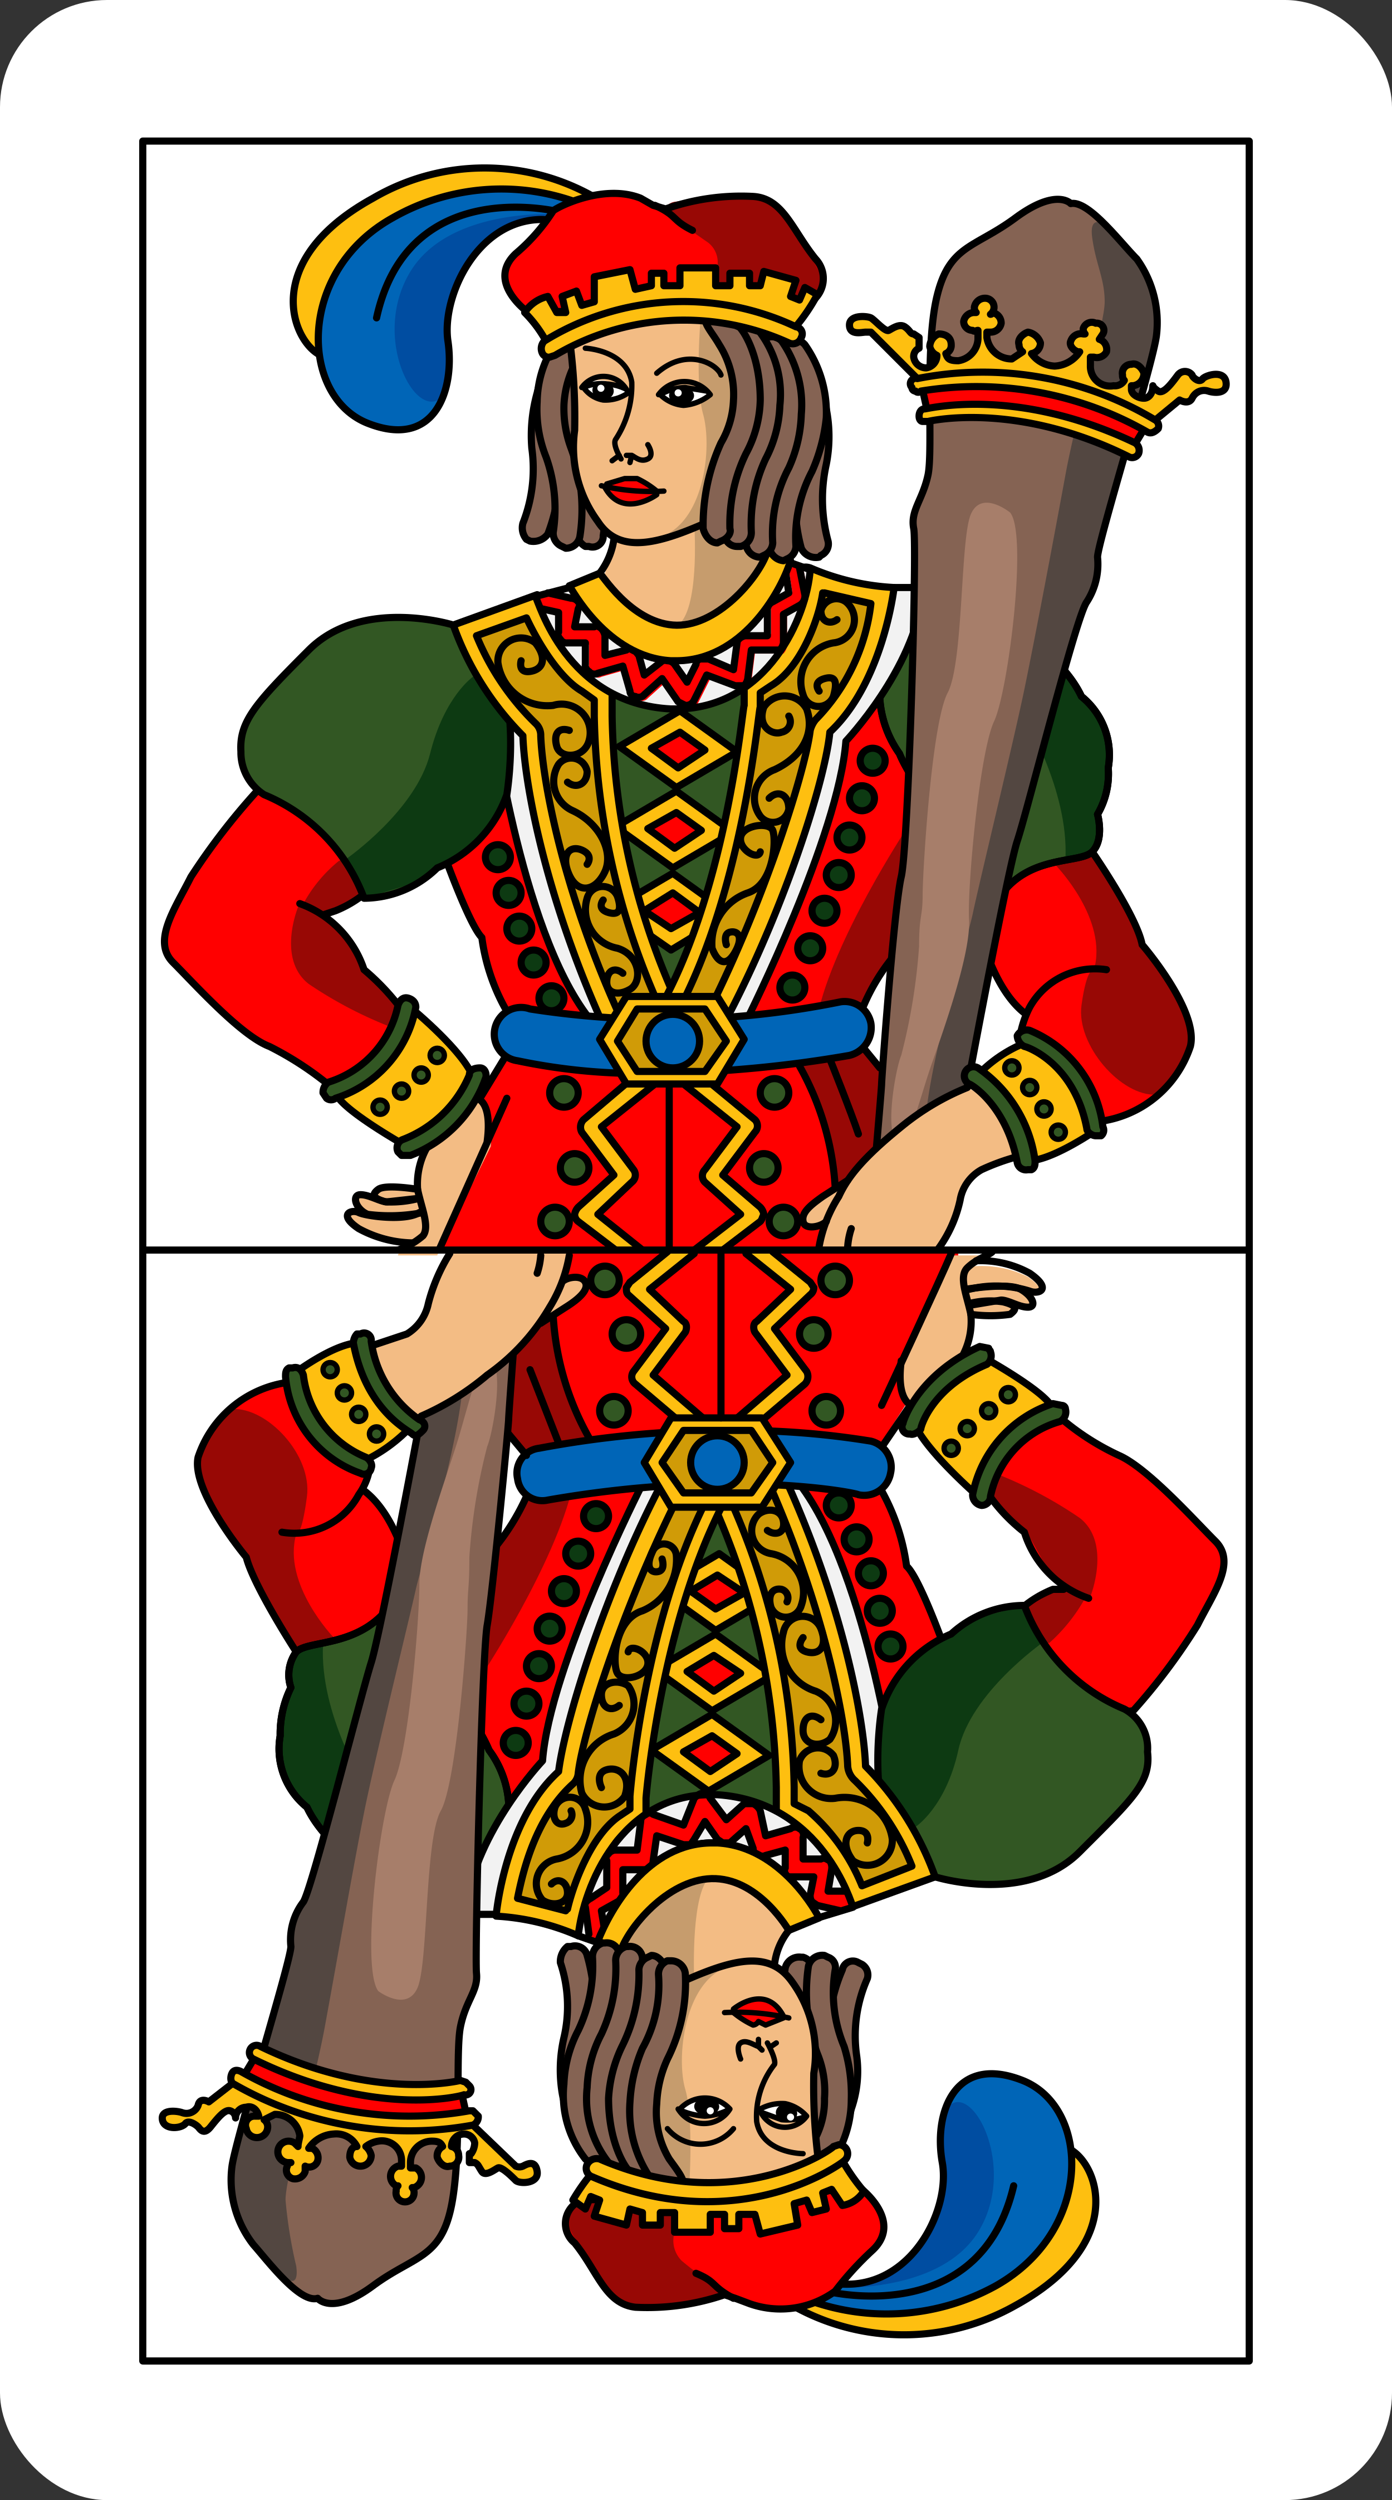 <svg xmlns="http://www.w3.org/2000/svg" viewBox="0 0 78 140">
  <rect x="0" y="0" width="78" height="140" fill="#333333" stroke="none"/>
  <rect width="78" height="140" rx="6" ry="6" fill="#fff"/>
  <path d="M41.9 29a16.4 16.4 0 0 0 1.6 2.6c.7.8-.6 4.3-.6 4.3l-4.5 1.4-4.8-2.2-1.4-2.2 1.7-.8.6-2 4.9-1.2z" fill="#f3bc84"/>
  <path d="M38.9 29.3s.3 4.2-.7 5.5 4.1-2 4.1-2l.3-1.5-.9-1.3-.3-1.3z" fill="#c69c6d"/>
  <path fill="red" d="M28.8 58.7l-4.6 7.2-.1 4.1 28-.1-2.3-9.7-1.8-1.8-19.2.3zm-3.9-10.8s1.4 3.9 2.1 4.6a11.2 11.2 0 0 0 1.5 4.3l14.4 1.3 5.5-1.8a11.4 11.4 0 0 1 1.8-2.9c.7-.4 6.7-11 4.8-13.5s-29.8-1.4-29.8-1.4z"/>
  <path d="M50.8 46.4s-4.1 6.2-5 10.5l2.6-.6 2-3.4 1-6.2zm-6 13s2.2 4.2 1.9 7.2l2.5-1 1.2-4-2.1-3.1z" fill="#980805"/>
  <path d="M24.9 47.9s1.4 3.9 2.1 4.6a11.2 11.2 0 0 0 1.5 4.3l14.4 1.3 5.5-1.8a11.4 11.4 0 0 1 1.8-2.9c.7-.4 6.7-11 4.8-13.5s-29.8-1.4-29.8-1.4z" fill="none" stroke="#000" stroke-linecap="round" stroke-linejoin="round" stroke-width=".4"/>
  <path d="M62 54.3a4.2 4.2 0 0 0-4.3 2.1 5.5 5.5 0 0 0-.5 1.4l4.4 5a6.2 6.2 0 0 0 5.1-4.2c.5-2-2.7-5.7-2.7-5.7-.3-1.6-2.8-5.2-2.8-5.2s-5.1-.2-6.7 2.7c0 0 .7 4.7 3 6.4" fill="red"/>
  <path d="M59.2 48.5s2.9 3 2.1 5.8c0 0-.4-.2-.7 2s2.2 5.1 4.2 5c0 0 2.1-1.6 2-3.4s-2.9-5.1-2.9-5.1l-1.7-3.6-.9-1.4s-1.9.3-2.1.7z" fill="#980805"/>
  <path d="M18.2 51.2l.6-.2a6.3 6.3 0 0 0 1.8-1.1s-.9-6.3-6.2-5.6a37.4 37.4 0 0 0-3.7 4.8c-.9 1.8-2.2 3.6-1 4.8s3.8 4.1 5.4 4.7a18.1 18.1 0 0 1 3.5 2.3s3.9-2.6 4.1-4.1a13.2 13.2 0 0 0-2.3-2.5 5.9 5.9 0 0 0-3.6-3.7" fill="red"/>
  <path d="M19 48.2a8 8 0 0 0-2 2.4l1.2.8 2-1.2-.9-2.1z" fill="#980805"/>
  <path d="M16.7 50.8s-1.2 2.9.6 4.3a23.3 23.3 0 0 0 5.1 2.6v-1.3l-2.2-2.2-.9-1.8-1.6-1.4-.8-.4z" fill="#980805"/>
  <path d="M62 54.3a4.2 4.2 0 0 0-4.3 2.1 5.5 5.5 0 0 0-.5 1.4l4.4 5a6.2 6.2 0 0 0 5.1-4.2c.5-2-2.7-5.7-2.7-5.7-.3-1.6-2.8-5.2-2.8-5.2s-5.1-.2-6.7 2.7c0 0 .7 4.7 3 6.4m-39.3-5.6l.6-.2a6.3 6.3 0 0 0 1.8-1.1s-.9-6.3-6.2-5.6a37.4 37.4 0 0 0-3.7 4.8c-.9 1.8-2.2 3.6-1 4.8s3.8 4.1 5.4 4.7a18.1 18.1 0 0 1 3.5 2.3s3.9-2.6 4.1-4.1a13.2 13.2 0 0 0-2.3-2.5 5.9 5.9 0 0 0-3.6-3.7" fill="none" stroke="#000" stroke-linecap="round" stroke-linejoin="round" stroke-width=".4"/>
  <path d="M53.1 33s5.9 2.6 7.5 6a4.2 4.2 0 0 1 1.5 4 4.5 4.5 0 0 1-.6 2.6s.4 1.4-.3 2.1-3.7.1-5.3 2.7c0 0-4.7-6.2-5.5-8.2a6 6 0 0 1-1.1-3.9s.1-5.9 3.8-5.3z" fill="#325723"/>
  <path d="M57.3 40s2.6 4.2 2.4 8.1l1.5-.4.5-1.4-.2-.7.7-1.7v-2.8l-1-1.7-.6-.6-.8-1.2h-.5z" fill="#0d3a12"/>
  <path d="M53.1 33s5.9 2.6 7.5 6a4.2 4.2 0 0 1 1.5 4 4.5 4.5 0 0 1-.6 2.6s.4 1.4-.3 2.1-3.7.1-5.3 2.7c0 0-4.7-6.2-5.5-8.2a6 6 0 0 1-1.1-3.9s.1-5.9 3.8-5.3z" fill="none" stroke="#000" stroke-linecap="round" stroke-linejoin="round" stroke-width=".4"/>
  <path d="M53.1 33s5.9 2.6 7.5 6a4.2 4.2 0 0 1 1.5 4 4.5 4.5 0 0 1-.6 2.6s.4 1.4-.3 2.1-3.7.1-5.3 2.7c0 0-4.7-6.2-5.5-8.2a6 6 0 0 1-1.1-3.9s.1-5.9 3.8-5.3z" fill="none" stroke="#000" stroke-linecap="round" stroke-linejoin="round" stroke-width=".4"/>
  <path d="M25.4 35s-5.1-1.6-8.1 1.4-3.9 4-3.8 5.7a2.8 2.8 0 0 0 1.3 2.4 10.1 10.1 0 0 1 5.6 5.8 5.9 5.9 0 0 0 4.1-1.7 6.9 6.9 0 0 0 3.9-4.1s1.4-8.4-3-9.5z" fill="#325723"/>
  <path d="M27.5 39.5S29.1 52 33 57h8.9s5.1-10.2 5.5-15.5c0 0 3.8-4 4.3-8.2v-.4h-3.4l-21.5 4.6z" fill="#f2f2f2" stroke="#000" stroke-linecap="round" stroke-linejoin="round" stroke-width=".4"/>
  <path d="M26.5 37.9s-1.6 1.1-2.4 4.3-4.7 5.9-4.7 5.9l1 2.2 3-.9 1.1-.8 2.8-2 1.2-2.3.2-4.2-1.9-2.6z" fill="#0d3a12"/>
  <path d="M25.4 35s-5.1-1.6-8.1 1.4-3.9 4-3.8 5.7a2.8 2.8 0 0 0 1.3 2.4 10.1 10.1 0 0 1 5.6 5.8 5.9 5.9 0 0 0 4.1-1.7 6.9 6.9 0 0 0 3.9-4.1s1.4-8.4-3-9.5z" fill="none" stroke="#000" stroke-linecap="round" stroke-linejoin="round" stroke-width=".4"/>
  <path d="M40.5 70l2.1-1.6c.1-.1.1-.2.2-.4a.8.8 0 0 0-.2-.4l-2.1-1.8 1.8-2.4a.5.5 0 0 0 0-.7l-3.4-2.8a.4.4 0 0 0-.7.1.6.6 0 0 0 .1.7l3 2.4-1.8 2.4a.5.5 0 0 0 0 .7l2 1.8-2.6 2" fill="#febf10" stroke="#000" stroke-linecap="round" stroke-linejoin="round" stroke-width=".4"/>
  <circle cx="43.4" cy="61.2" r=".8" fill="#325723" stroke="#000" stroke-linecap="round" stroke-linejoin="round" stroke-width=".4"/>
  <circle cx="43.9" cy="68.4" r=".8" fill="#325723" stroke="#000" stroke-linecap="round" stroke-linejoin="round" stroke-width=".4"/>
  <circle cx="42.8" cy="65.4" r=".8" fill="#325723" stroke="#000" stroke-linecap="round" stroke-linejoin="round" stroke-width=".4"/>
  <path d="M34.5 70l-2.1-1.6a.5.5 0 0 1-.2-.4.8.8 0 0 1 .2-.4l2-1.8-1.8-2.4a.6.6 0 0 1 .1-.7l3.3-2.8c.3-.2.6-.2.7.1a.5.5 0 0 1 0 .7l-3 2.4 1.8 2.4a.5.5 0 0 1-.1.7L33.5 68l2.5 2" fill="#febf10" stroke="#000" stroke-linecap="round" stroke-linejoin="round" stroke-width=".4"/>
  <path fill="#325723" d="M41.2 54.9l-7.9.2V38.2h8.9l-1 16.7z"/>
  <path fill="#febf10" stroke="#000" stroke-linecap="round" stroke-linejoin="round" stroke-width=".4" d="M37.9 44.1l-3.2-2.3 3.4-2 3.2 2.3-3.4 2z"/>
  <path fill="red" stroke="#000" stroke-linecap="round" stroke-linejoin="round" stroke-width=".4" d="M38 43l-1.5-1.1 1.6-.9 1.4 1-1.5 1z"/>
  <path fill="#febf10" stroke="#000" stroke-linecap="round" stroke-linejoin="round" stroke-width=".4" d="M37.7 48.6l-3.2-2.3 3.4-2 3.2 2.3-3.4 2z"/>
  <path fill="red" stroke="#000" stroke-linecap="round" stroke-linejoin="round" stroke-width=".4" d="M37.8 47.5l-1.5-1.1 1.6-.9 1.4 1-1.5 1z"/>
  <path fill="#febf10" stroke="#000" stroke-linecap="round" stroke-linejoin="round" stroke-width=".4" d="M37.6 53.2l-3.3-2.3 3.4-2 3.2 2.3-3.3 2z"/>
  <path fill="red" stroke="#000" stroke-linecap="round" stroke-linejoin="round" stroke-width=".4" d="M37.6 52l-1.5-1 1.6-1 1.5 1.1-1.6.9z"/>
  <path d="M30.1 33.3L25.4 35a16.7 16.7 0 0 0 3.9 6.2c.1 3 1.5 10.2 5.4 18.1l3.7-2.2a40.1 40.1 0 0 1-4.1-17v-1.5l-1.2-.7a10.6 10.6 0 0 1-3-4.6z" fill="#febf10" stroke="#000" stroke-linecap="round" stroke-linejoin="round" stroke-width=".4"/>
  <path d="M45 31.8c0 .1-.7 4.7-2.3 5.8l-1 .7v1.2c-.1.1-1 10.9-5.1 17.6l2.8 2.3c3.9-6.5 6.8-15.3 7.1-18.4 3-2.8 3.6-8.1 3.6-8.1a13.6 13.6 0 0 1-4.7-1.1s-.3-.1-.4 0z" fill="#febf10" stroke="#000" stroke-linecap="round" stroke-linejoin="round" stroke-width=".4"/>
  <path d="M38 39.7h-.4c-5.9-.3-7.4-6-7.6-6.3l2.3-.6s1.9 4.1 5.4 4.2 5.6-4.3 5.7-5.8l2.1.7c-.3 2.7-2.5 7.7-7.5 7.8z" fill="#f2f2f2"/>
  <path d="M30.5 34.1l.9.2v1.2c-.1.1 0 .3.1.4a.4.4 0 0 0 .4.2H33v1.3a.4.4 0 0 0 .2.4.4.4 0 0 0 .5.1l1.4-.4.4 1.4a.3.3 0 0 0 .3.3.4.4 0 0 0 .5-.1l1-.9.9 1.3.4.2h.1a.5.5 0 0 0 .4-.3l.7-1.4 1.6.6h.5a.8.8 0 0 0 .2-.4l.2-1.6h1.6a.8.8 0 0 0 .2-.4v-1.8l.9-.5a.6.6 0 0 0 .3-.6l-.3-1.5-.4-.2-.4.3.2 1.3-.9.5a.5.5 0 0 0-.3.5v1.3h-1.5c-.2 0-.5.2-.5.4l-.2 1.6-1.4-.6h-.4a.3.3 0 0 0-.3.3l-.5 1-.7-1a.5.5 0 0 0-.4-.2c-.1-.1-.3 0-.4.1l-.9.7-.3-1.1c-.1-.1-.2-.3-.3-.3a.3.3 0 0 0-.4 0l-1.2.3v-1.1a.8.8 0 0 0-.2-.4c-.1-.1-.3-.2-.4-.1h-1l.2-1c.1-.2.1-.3 0-.4a.5.5 0 0 0-.4-.2l-1.3-.3-.6.2z" fill="red"/>
  <path d="M44.8 31.8l.3 1.5a.6.6 0 0 1-.3.6l-.9.5V36a.8.8 0 0 1-.2.4h-1.6l-.2 1.6a.8.8 0 0 1-.2.4h-.5l-1.6-.6-.7 1.4a.5.5 0 0 1-.4.3h-.1l-.4-.2-.9-1.3-1 .9a.4.4 0 0 1-.5.1.3.3 0 0 1-.3-.3l-.4-1.4-1.4.4a.4.4 0 0 1-.5-.1.4.4 0 0 1-.2-.4V36h-1a.4.4 0 0 1-.4-.2c-.1-.1-.2-.3-.1-.4v-1.1l-.9-.2" fill="none" stroke="#000" stroke-linecap="round" stroke-linejoin="round" stroke-width=".4"/>
  <path d="M30.7 33.2l1.3.3a.5.5 0 0 1 .4.2c.1.1.1.2 0 .4l-.2 1h1.1c.1-.1.3 0 .4.1a.8.8 0 0 1 .2.4v1.1l1.2-.3a.3.3 0 0 1 .4 0c.1 0 .2.2.3.3l.3 1.1.9-.7c.1-.1.3-.2.4-.1a.5.5 0 0 1 .4.2l.7 1 .5-1a.3.3 0 0 1 .3-.3h.4l1.4.6.2-1.5c0-.2.3-.4.5-.4H43v-1.4a.5.5 0 0 1 .3-.5l.9-.5-.2-1.3" fill="none" stroke="#000" stroke-linecap="round" stroke-linejoin="round" stroke-width=".4"/>
  <path d="M38 39.7h-.4c-5.9-.3-7.4-6-7.6-6.3l2.3-.6s1.9 4.1 5.4 4.2 5.6-4.3 5.7-5.8l2 .7c-.2 2.7-2.4 7.7-7.4 7.8z" fill="none" stroke="#000" stroke-linecap="round" stroke-linejoin="round" stroke-width=".4"/>
  <path d="M37.9 37h-.3c-3.6-.2-5.6-4.1-5.7-4.2l1.7-.7c.1 0 1.7 2.7 4.1 2.9s4.8-2.6 5.3-4.1l1.3.5c-.6 1.9-2.8 5.6-6.4 5.6z" fill="#febf10"/>
  <path d="M22.8 64.2s-5-2.8-3.8-3.3 4.1-4.4 4.1-4.4 3.4 2.8 3.5 4.2a8.8 8.8 0 0 1-3.8 3.5z" fill="#febf10" stroke="#000" stroke-linecap="round" stroke-linejoin="round" stroke-width=".4"/>
  <path d="M18.3 61.5l-.2-.3a.7.7 0 0 1 .3-.6 5.7 5.7 0 0 0 3.9-4.3c.1-.3.3-.5.6-.4s.4.3.4.5a6.6 6.6 0 0 1-4.5 5.1.4.4 0 0 1-.5 0z" fill="#325723" stroke="#000" stroke-linecap="round" stroke-linejoin="round" stroke-width=".4"/>
  <circle cx="24.5" cy="59.1" r=".4" fill="#325723" stroke="#000" stroke-linecap="round" stroke-linejoin="round" stroke-width=".3"/>
  <circle cx="23.6" cy="60.2" r=".4" fill="#325723" stroke="#000" stroke-linecap="round" stroke-linejoin="round" stroke-width=".3"/>
  <circle cx="22.5" cy="61.1" r=".4" fill="#325723" stroke="#000" stroke-linecap="round" stroke-linejoin="round" stroke-width=".3"/>
  <circle cx="21.3" cy="62" r=".4" fill="#325723" stroke="#000" stroke-linecap="round" stroke-linejoin="round" stroke-width=".3"/>
  <path d="M54.6 60.4a7.6 7.6 0 0 1 3.1-2.1c1.5-.4 3.7 5 3.7 5s-2.6 1.8-3.9 1.7-.9-3.8-2.9-4.6z" fill="#febf10" stroke="#000" stroke-linecap="round" stroke-linejoin="round" stroke-width=".4"/>
  <path d="M61.7 63.6h-.3c-.2 0-.5-.2-.5-.4-.7-3.7-3.4-4.6-3.5-4.6a.7.7 0 0 1-.4-.6.6.6 0 0 1 .7-.3 6.7 6.7 0 0 1 4.1 5.4.4.4 0 0 1-.1.5z" fill="#325723" stroke="#000" stroke-linecap="round" stroke-linejoin="round" stroke-width=".4"/>
  <circle cx="56.7" cy="59.8" r=".4" fill="#325723" stroke="#000" stroke-linecap="round" stroke-linejoin="round" stroke-width=".3"/>
  <circle cx="57.7" cy="60.9" r=".4" fill="#325723" stroke="#000" stroke-linecap="round" stroke-linejoin="round" stroke-width=".3"/>
  <circle cx="58.5" cy="62.1" r=".4" fill="#325723" stroke="#000" stroke-linecap="round" stroke-linejoin="round" stroke-width=".3"/>
  <circle cx="59.3" cy="63.4" r=".4" fill="#325723" stroke="#000" stroke-linecap="round" stroke-linejoin="round" stroke-width=".3"/>
  <path d="M37.9 37h-.3c-3.6-.2-5.6-4.1-5.7-4.2l1.7-.7c.1 0 1.7 2.7 4.1 2.9s4.8-2.6 5.3-4.1l1.3.5c-.6 1.9-2.8 5.6-6.4 5.6z" fill="none" stroke="#000" stroke-linecap="round" stroke-linejoin="round" stroke-width=".4"/>
  <path d="M29.5 34.6c.7 1.5 1.9 3.4 3.1 4.1l.7.5v.9a41.5 41.5 0 0 0 3.8 16.6l-1.9 1.2c-3.5-7.3-4.8-14-4.9-16.7a.9.9 0 0 0-.3-.7 14.5 14.5 0 0 1-3.3-4.9l2.8-1" fill="#d09b07" stroke="#000" stroke-linecap="round" stroke-linejoin="round" stroke-width=".4"/>
  <path d="M29.2 37s-.2.7.5.6 1-.7.3-1.6a1.3 1.3 0 0 0-2.1 1.1 2.8 2.8 0 0 0 3.1 2.4 1.6 1.6 0 0 1 2 2c-.3 1-1.6 1-1.8.3s.1-1.1.7-.9" fill="none" stroke="#000" stroke-linecap="round" stroke-linejoin="round" stroke-width=".4"/>
  <path d="M46.2 33.2l2.6.6a11.1 11.1 0 0 1-3.1 6.5 1.6 1.6 0 0 0-.3.6c-.3 2.5-3 10.8-6.4 17.1l-1.1-1.2c3.8-7 4.6-17.1 4.7-17.2v-.8l.6-.4c1.7-1 2.7-3.8 2.9-5.2" fill="#d09b07" stroke="#000" stroke-linecap="round" stroke-linejoin="round" stroke-width=".4"/>
  <path d="M32.9 48.4s.4-.5-.3-.8-1.2.3-.7 1.4 1.5.9 2-.2-.3-2.7-1.8-3.4a1.8 1.8 0 0 1-.8-2.6.9.9 0 0 1 1.6.4c0 .7-.6 1-1.1.6m2 6.6s-.4.5.3.7.7-.3.5-.9a.9.9 0 0 0-1.7.1 2.2 2.2 0 0 0 1.7 2.8c1.3.4 1.4 1.9.7 2.3s-1.3.2-1.3-.4.4-.9.9-.5m5.8-1.6s-.2-.6.2-.7.8.2.3 1.1-1 .6-1.3-.2a3 3 0 0 1 2-3.1c1.5-.5 1.6-3 1.4-3.5s-1.7-.3-1.8.4 1 1.3 1.1.8m1.6-7.6a.6.6 0 0 1-.4.9c-.5.2-1.4-.3-1-1.4a1.4 1.4 0 0 1 2.4.1c.5 1.4-.3 2.7-1.8 3.4a1.7 1.7 0 0 0-.8 2.6.9.9 0 0 0 1.6-.4c0-.8-.6-1.1-1.1-.6m2.8-6s-.4-.5.3-.7.7.3.5 1a.9.9 0 0 1-1.7-.1 2.2 2.2 0 0 1 1.7-2.9 1.3 1.3 0 0 0 .7-2.3.9.9 0 0 0-1.4.5c0 .6.5.8.9.5" fill="none" stroke="#000" stroke-linecap="round" stroke-linejoin="round" stroke-width=".4"/>
  <path d="M36.8 60.1a33.4 33.4 0 0 1-7.8-.7 1.5 1.5 0 1 1 .7-2.9 49.3 49.3 0 0 0 17.4-.4 1.5 1.5 0 0 1 1.7 1.2 1.6 1.6 0 0 1-1.2 1.8 67.5 67.5 0 0 1-10.8 1z" fill="#0065b7" stroke="#000" stroke-linecap="round" stroke-linejoin="round" stroke-width=".4"/>
  <path fill="#febf10" stroke="#000" stroke-linecap="round" stroke-linejoin="round" stroke-width=".4" d="M35.1 60.7l-1.5-2.5 1.5-2.4h5.1l1.5 2.4-1.5 2.5h-5.1z"/>
  <path fill="#d09b07" stroke="#000" stroke-linecap="round" stroke-linejoin="round" stroke-width=".4" d="M35.7 60l-1.1-1.7 1.1-1.8h3.8l1.2 1.8-1.2 1.7h-3.8z"/>
  <circle cx="37.7" cy="58.3" r="1.5" fill="#0065b7" stroke="#000" stroke-linecap="round" stroke-linejoin="round" stroke-width=".4"/>
  <circle cx="27.9" cy="48" r=".7" fill="#0d3a12" stroke="#000" stroke-linecap="round" stroke-linejoin="round" stroke-width=".4"/>
  <circle cx="28.5" cy="50" r=".7" fill="#0d3a12" stroke="#000" stroke-linecap="round" stroke-linejoin="round" stroke-width=".4"/>
  <circle cx="29.1" cy="52" r=".7" fill="#0d3a12" stroke="#000" stroke-linecap="round" stroke-linejoin="round" stroke-width=".4"/>
  <path d="M26.7 61.5l-2.8 2.8a4.2 4.2 0 0 0-.5 2.3l.3 1.1-.2-.6v-.5s-1.8-.3-2.2 0-.3.5.4.7h.1c-.4 0-1-.4-1.5-.4s-.3.8.4 1.1h-.5c-.4-.2-1.2.1 0 .9a4.1 4.1 0 0 0 2.9.6l.2.2c-.5.2-1 .4-1 .6h2.2l3-6.1c.2-2.4-.8-2.7-.8-2.7zm-5.1 6.6H23a3.3 3.3 0 0 1-1.4 0z" fill="#f3bc84"/>
  <circle cx="29.9" cy="53.9" r=".7" fill="#0d3a12" stroke="#000" stroke-linecap="round" stroke-linejoin="round" stroke-width=".4"/>
  <circle cx="30.9" cy="55.9" r=".7" fill="#0d3a12" stroke="#000" stroke-linecap="round" stroke-linejoin="round" stroke-width=".4"/>
  <circle cx="47.6" cy="46.9" r=".7" fill="#0d3a12" stroke="#000" stroke-linecap="round" stroke-linejoin="round" stroke-width=".4"/>
  <circle cx="48.3" cy="44.7" r=".7" fill="#0d3a12" stroke="#000" stroke-linecap="round" stroke-linejoin="round" stroke-width=".4"/>
  <circle cx="48.9" cy="42.6" r=".7" fill="#0d3a12" stroke="#000" stroke-linecap="round" stroke-linejoin="round" stroke-width=".4"/>
  <circle cx="47" cy="49" r=".7" fill="#0d3a12" stroke="#000" stroke-linecap="round" stroke-linejoin="round" stroke-width=".4"/>
  <circle cx="46.2" cy="51" r=".7" fill="#0d3a12" stroke="#000" stroke-linecap="round" stroke-linejoin="round" stroke-width=".4"/>
  <circle cx="45.4" cy="53.1" r=".7" fill="#0d3a12" stroke="#000" stroke-linecap="round" stroke-linejoin="round" stroke-width=".4"/>
  <circle cx="44.4" cy="55.3" r=".7" fill="#0d3a12" stroke="#000" stroke-linecap="round" stroke-linejoin="round" stroke-width=".4"/>
  <path d="M60 11.4s-.8-.9-3.1.8-3.7 1.5-4.4 4.4-.2 8.6-.5 10-1 2-.8 3-.3 17.8-.7 19.5-1.1 11.3-1.1 11.6-.7 8.3-.7 8.3l4.9-4.9s2.8-15.2 3.4-17 3.3-12.6 3.9-13.4a3.9 3.9 0 0 0 .6-2.5c0-.8 3.1-10.8 3.3-12.4a6.1 6.1 0 0 0-1.1-4.3c-.9-.9-2.7-3.3-3.7-3.1z" fill="#856353"/>
  <path d="M52.1 65.6l1.5-1.5s2.8-15.2 3.4-17 3.3-12.6 3.9-13.4a3.9 3.9 0 0 0 .6-2.5c0-.8 3.1-10.8 3.3-12.4a6.1 6.1 0 0 0-1.1-4.3l-1.6-1.8s-1.1-.9-.9.6.7 2.3.7 3.6-1.5 5.9-2.2 9.7-1.7 9.1-2.3 12-2.5 10.7-2.9 12.6-3.7 11.9-2.4 14.4z" fill="#534741"/>
  <path d="M60 11.4s-.8-.9-3.1.8-3.7 1.5-4.4 4.4-.2 8.6-.5 10-1 2-.8 3-.3 17.8-.7 19.5-1.1 11.3-1.1 11.6-.7 8.3-.7 8.3l4.9-4.9s2.8-15.2 3.4-17 3.3-12.6 3.9-13.4a3.9 3.9 0 0 0 .6-2.5c0-.8 3.1-10.8 3.3-12.4a6.1 6.1 0 0 0-1.1-4.3c-.9-.9-2.7-3.3-3.7-3.1z" fill="none" stroke="#000" stroke-linecap="round" stroke-linejoin="round" stroke-width=".4"/>
  <path d="M67.4 21.2c-.2.3-.6-.1-.6-.2a.5.5 0 0 0-.8 0c-.3.4-.8 1.1-1.1.9s-.3-.3-.3-.3c0 .4-.2.7-.5.7s-.7-.2-.7-.5v-.2h.1a.7.7 0 0 0 .6-.7c-.1-.3-.4-.6-.7-.5a.5.5 0 0 0-.5.6.4.4 0 0 0 .1.3.6.6 0 0 1-.6.3 1.1 1.1 0 0 1-1.3-1.1V20h.2a.6.6 0 0 0 .7-.3.6.6 0 0 0-.4-.7l.2-.3a.4.4 0 0 0-.4-.6.5.5 0 0 0-.7.3.4.4 0 0 0 .1.3h-.1a.6.6 0 0 0-.7.4c-.1.2.1.5.4.6h.1a1.8 1.8 0 0 1-1.4.8 1.7 1.7 0 0 1-1.3-.7.6.6 0 0 0 .5-.6.9.9 0 0 0-.7-.6c-.3.1-.6.4-.5.7a.5.5 0 0 0 .2.4l-.6.4a1.4 1.4 0 0 1-1.4-1.2v-.3h.2a.6.6 0 0 0 .6-.5.6.6 0 0 0-.5-.6.1.1 0 0 1-.1.1.5.5 0 0 0 .2-.4.5.5 0 0 0-.5-.5.6.6 0 0 0-.6.5.4.4 0 0 0 .1.3h-.1a.6.6 0 0 0-.6.5.5.5 0 0 0 .5.5c.1.1.2 0 .3 0v.5a1.3 1.3 0 0 1-1.1 1.2c-.5 0-.6-.1-.7-.4a.5.5 0 0 0 .3-.5c0-.4-.3-.6-.7-.6a.8.8 0 0 0-.5.7.7.7 0 0 0 .4.5.7.7 0 0 1-.6.7.7.7 0 0 1-.7-.6.5.5 0 0 1 .3-.5v-.6l-.3-.2c-.2 0-.2-.2-.5-.4s-.7.1-.9.2-.8-.6-1-.7-1.2-.2-1.2.4.7.4.9.4h.3l2.6 2.6 13 2.6 1.7-1.4s.5.3.7-.1.6-.5.9-.4 1.1.2 1-.5-1.1-.4-1.3-.2z" fill="#febf10" stroke="#000" stroke-linecap="round" stroke-linejoin="round" stroke-width=".4"/>
  <path d="M52 23.2l-.4-1.8c.3 0 7-1.3 12.7 2.3l-.9 1.5c-5.1-3.2-11.3-2-11.4-2z" fill="red" stroke="#000" stroke-linecap="round" stroke-linejoin="round" stroke-width=".4"/>
  <path d="M51.3 21.9a.2.2 0 0 1-.2-.2.3.3 0 0 1 .3-.5 18.8 18.8 0 0 1 13.3 2.3.4.4 0 0 1 .2.5c-.2.2-.4.3-.6.2a19.3 19.3 0 0 0-12.7-2.3.2.2 0 0 1-.3 0z" fill="#febf10" stroke="#000" stroke-linecap="round" stroke-linejoin="round" stroke-width=".4"/>
  <path d="M51.7 23.6c-.1 0-.2-.1-.2-.3s.1-.4.3-.4 5.1-1.3 11.8 1.9a.5.5 0 0 1 .2.6.4.4 0 0 1-.5.2c-6.4-3.2-11.3-2-11.3-2z" fill="#febf10" stroke="#000" stroke-linecap="round" stroke-linejoin="round" stroke-width=".4"/>
  <path d="M56.6 28.7s-1.6-1.3-2.2.1-.4 8.3-1.3 10-1.4 10-1.4 11.3-.2 1.1-.2 2.9a33.5 33.5 0 0 1-1 6.1c-.3.7-.9 4-.3 4.8s1.3-2.3 2-4.3 2.2-6.2 2.1-8.1.6-9.4 1.4-11.1 1.9-10.5.9-11.7z" fill="#a77e6a"/>
  <path d="M54.2 60.9a14.2 14.2 0 0 0-3.7 2.2 19.4 19.4 0 0 0-2.9 2.9l-1.5 1c-.7.5-1.2.9-1.1 1.4s1 .3 1.3 0l.3-.5a4.4 4.4 0 0 0-.7 2h6.8a8.2 8.2 0 0 0 1.1-2.8 2.4 2.4 0 0 1 1.2-1.6 12.4 12.4 0 0 1 1.9-.7 4.8 4.8 0 0 0-2.7-3.9z" fill="#f3bc84"/>
  <path d="M54.2 60.9a14.2 14.2 0 0 0-3.7 2.2c-2.1 1.7-3 2.8-3.5 3.9a7.7 7.7 0 0 0-1.1 2.8" fill="none" stroke="#000" stroke-linecap="round" stroke-linejoin="round" stroke-width=".4"/>
  <path d="M47.5 66.1l-1.4.9c-.7.5-1.2.9-1.1 1.4s1 .3 1.3 0m1.4.4a4.1 4.1 0 0 0-.2 1m9.4-5a12.4 12.4 0 0 0-1.9.7 2.4 2.4 0 0 0-1.2 1.7 7.2 7.2 0 0 1-1.2 2.7m-28.9-2a9.7 9.7 0 0 1-3.1.1c-.7-.3-.9-1.1-.4-1.1s1.1.4 1.5.4l1.8-.2m3.2-5.6s.9.1.6 2.4" fill="none" stroke="#000" stroke-linecap="round" stroke-linejoin="round" stroke-width=".4"/>
  <path d="M23.9 64.3a4.2 4.2 0 0 0-.5 2.3c.2 1 .7 2.1.3 2.6a4.2 4.2 0 0 1-1.4.8" fill="none" stroke="#000" stroke-linecap="round" stroke-linejoin="round" stroke-width=".4"/>
  <path d="M23.4 66.6s-1.8-.3-2.2 0-.3.5.4.7a6.1 6.1 0 0 0 1.9-.2m-.4 2.5a6.5 6.5 0 0 1-3-.8c-1.2-.8-.4-1.1 0-.9s2.6.5 3.4 0" fill="none" stroke="#000" stroke-linecap="round" stroke-linejoin="round" stroke-width=".4"/>
  <path d="M57.8 65.5h-.2a.5.5 0 0 1-.6-.4c-.6-3.2-2.6-4.4-2.7-4.4a.5.5 0 0 1 .5-.9A7.5 7.5 0 0 1 58 65c0 .2 0 .4-.2.5zm-35.3-.8l-.2-.2a.5.5 0 0 1 .3-.7 6.6 6.6 0 0 0 3.7-3.6c0-.3.3-.4.6-.4s.4.4.3.6a7.2 7.2 0 0 1-4.2 4.3z" fill="#325723" stroke="#000" stroke-linecap="round" stroke-linejoin="round" stroke-width=".4"/>
  <path d="M28.4 61.5L24.6 70" fill="#febf10" stroke="#000" stroke-linecap="round" stroke-linejoin="round" stroke-width=".4"/>
  <path fill="none" stroke="#000" stroke-linecap="round" stroke-linejoin="round" stroke-width=".4" d="M28.3 59.2l-1.4 2.3"/>
  <circle cx="31.6" cy="61.2" r=".8" fill="#325723" stroke="#000" stroke-linecap="round" stroke-linejoin="round" stroke-width=".4"/>
  <circle cx="31.1" cy="68.4" r=".8" fill="#325723" stroke="#000" stroke-linecap="round" stroke-linejoin="round" stroke-width=".4"/>
  <circle cx="32.2" cy="65.4" r=".8" fill="#325723" stroke="#000" stroke-linecap="round" stroke-linejoin="round" stroke-width=".4"/>
  <path fill="#325723" stroke="#000" stroke-linecap="round" stroke-linejoin="round" stroke-width=".4" d="M37.5 60.8v9.1"/>
  <path d="M44.8 59.7a15.7 15.7 0 0 1 2 6.8" fill="none" stroke="#000" stroke-linecap="round" stroke-linejoin="round" stroke-width=".4"/>
  <path d="M46.5 59.3s1.2 3 1.6 4.2m.3-4.8l.9 1.1" fill="#325723" stroke="#000" stroke-linecap="round" stroke-linejoin="round" stroke-width=".4"/>
  <path d="M34.4 30.2a4.1 4.1 0 0 1-.8 1.9" fill="none" stroke="#000" stroke-linecap="round" stroke-linejoin="round" stroke-width=".4"/>
  <path d="M29.5 30.2a1 1 0 0 1-.2-.9 8.3 8.3 0 0 0 .5-4.2 8.8 8.8 0 0 1 .3-3.1 5.5 5.5 0 0 1 2.5-3.5.7.7 0 0 1 .7 1.3c-.1 0-1.1.7-1.8 2.7a7.1 7.1 0 0 0-.2 2.5 10.3 10.3 0 0 1-.6 4.9 1 1 0 0 1-1 .4z" fill="#856353" stroke="#000" stroke-linecap="round" stroke-linejoin="round" stroke-width=".4"/>
  <path d="M32.8 30.6a1 1 0 0 1-.5-.8 9.1 9.1 0 0 0-.4-4.3 7 7 0 0 1-.5-3 6.8 6.8 0 0 1 1.6-4.1.8.8 0 1 1 1 1.2 5.1 5.1 0 0 0-1.1 3 6.9 6.9 0 0 0 .4 2.5 9.9 9.9 0 0 1 .5 4.9.6.6 0 0 1-.8.6z" fill="#856353" stroke="#000" stroke-linecap="round" stroke-linejoin="round" stroke-width=".4"/>
  <path d="M31.5 30.6a.8.8 0 0 1-.5-.8 8.6 8.6 0 0 0-.4-4.2 7.2 7.2 0 0 1-.5-3.1 6 6 0 0 1 1.6-4 .6.6 0 0 1 1 .1.7.7 0 0 1 0 1 5.6 5.6 0 0 0-1.1 3.1 6.4 6.4 0 0 0 .4 2.4 9.9 9.9 0 0 1 .5 4.9.8.8 0 0 1-.8.7z" fill="#856353" stroke="#000" stroke-linecap="round" stroke-linejoin="round" stroke-width=".4"/>
  <path d="M31.8 18.8a31.7 31.7 0 0 1 .4 5.3 7 7 0 0 0 1.3 5.1c1.3 2 3.7 1.2 7.1-.4s2-9 1-9.7-5.9-3-9.8-.3z" fill="#f3bc84"/>
  <path d="M39.3 17.3s-.4 4.1.1 5.9.1 5.8-2.2 6.8c.1 0 2.4-.4 3.1-1.3s2.4-3.3 2.1-4.9a44.5 44.5 0 0 1-.7-4.8l-1.1-1.4z" fill="#c69c6d"/>
  <path d="M31.9 18.9a32.7 32.7 0 0 1 .3 5.2 7 7 0 0 0 1.3 5.1c1.3 2 3.7 1.2 7.1-.4s2-9.7 1.1-10.4a9.7 9.7 0 0 0-9.8.5z" fill="none" stroke="#000" stroke-linecap="round" stroke-linejoin="round" stroke-width=".4"/>
  <path d="M40.4 21c-.2-.6-1.9-1.6-3.6-.1m-4-1.4s2.3.1 2.6 1.9a5.5 5.5 0 0 1-.9 3.2c-.2.3.3 1.1.3 1.1m1.5-.8s.4.6 0 .8-.7-.1-.9-.2h-.3m.2.4l.1-.4m-.7 0l-.4.3" fill="none" stroke="#000" stroke-linecap="round" stroke-linejoin="round" stroke-width=".3"/>
  <path d="M35 26.8h.7c.2 0 1.1.9 1.1.9l-2.7-.4 2.7.4s-1.9 1.4-2.9-.4z" fill="red"/>
  <path d="M37.2 27.5a12.3 12.3 0 0 1-3.5-.3m3.1.5s-1.9 1.4-2.9-.4" fill="none" stroke="#000" stroke-linecap="round" stroke-linejoin="round" stroke-width=".3"/>
  <path d="M34 27.1l1-.3h.7a5.2 5.2 0 0 1 1.1.7" fill="none" stroke="#000" stroke-linecap="round" stroke-linejoin="round" stroke-width=".3"/>
  <path d="M46 31.1a.7.7 0 0 0 .4-.8 9 9 0 0 1-.1-4.3 8 8 0 0 0 0-3.1 6.4 6.4 0 0 0-2.1-3.8.8.8 0 0 0-1 .2.7.7 0 0 0 .2 1.1 5.3 5.3 0 0 1 1.5 2.8 7.5 7.5 0 0 1-.1 2.6 10.2 10.2 0 0 0 .1 4.9.9.9 0 0 0 1 .5z" fill="#856353" stroke="#000" stroke-linecap="round" stroke-linejoin="round" stroke-width=".4"/>
  <path d="M44.1 31.3a.8.8 0 0 0 .5-.7 7.9 7.9 0 0 1 .9-4.2 9.9 9.9 0 0 0 .8-3 6.6 6.6 0 0 0-1.2-4.1.8.8 0 0 0-1.1-.1.8.8 0 0 0 0 1.1 5.2 5.2 0 0 1 .8 3.1 9.5 9.5 0 0 1-.7 2.4 9.8 9.8 0 0 0-1 4.8.9.9 0 0 0 .8.8z" fill="#856353" stroke="#000" stroke-linecap="round" stroke-linejoin="round" stroke-width=".4"/>
  <path d="M42.8 31.1a.8.8 0 0 0 .5-.7 7.9 7.9 0 0 1 .9-4.2 7.8 7.8 0 0 0 .7-3 6.2 6.2 0 0 0-1.1-4.1.7.7 0 1 0-1.1 1 4.8 4.8 0 0 1 .7 3.1 6.5 6.5 0 0 1-.6 2.4 9.8 9.8 0 0 0-1 4.8.8.8 0 0 0 .8.8z" fill="#856353" stroke="#000" stroke-linecap="round" stroke-linejoin="round" stroke-width=".4"/>
  <path d="M41.5 30.6a.8.8 0 0 0 .6-.8 8.7 8.7 0 0 1 .8-4.1 7 7 0 0 0 .8-3 5.8 5.8 0 0 0-1.2-4.2.7.7 0 0 0-1.1 1 4.3 4.3 0 0 1 .8 3.2 6.5 6.5 0 0 1-.6 2.4 9.8 9.8 0 0 0-1 4.8.7.7 0 0 0 .7.7z" fill="#856353" stroke="#000" stroke-linecap="round" stroke-linejoin="round" stroke-width=".4"/>
  <path d="M40.4 30.3c.3-.1.6-.4.5-.7a9 9 0 0 1 .9-4.2 6.6 6.6 0 0 0 .8-3c0-2.7-1.1-4.1-1.2-4.1s-1.5-.9-1.8-.6.3.9.7 1.6a5.2 5.2 0 0 1 .8 3.1 5.1 5.1 0 0 1-.7 2.4 11.1 11.1 0 0 0-1 4.8c.1.4.4.8.8.8z" fill="#856353" stroke="#000" stroke-linecap="round" stroke-linejoin="round" stroke-width=".4"/>
  <path d="M39.8 22.2a3.5 3.5 0 0 1-1.8.5 1.5 1.5 0 0 1-1-.6 2 2 0 0 1 2.8.1z" fill="#fff"/>
  <path d="M39.6 21.9l-1.2-.2a2.8 2.8 0 0 0-1.4.4 2.1 2.1 0 0 0 1.3.6 2.7 2.7 0 0 0 1.5-.6m-2.9 0a1.8 1.8 0 0 1 2.9 0" fill="none" stroke="#000" stroke-linecap="round" stroke-linejoin="round" stroke-width=".3"/>
  <ellipse cx="38.2" cy="22.2" rx=".5" ry=".7" transform="rotate(-89.1 38.17 22.18)"/>
  <circle cx="38" cy="22" r=".2" fill="#fff"/>
  <path d="M35.2 22.1a2.4 2.4 0 0 1-1.7.2c-.8-.2-.9-.7-.9-.7a1.8 1.8 0 0 1 1.6-.2c.9.3 1 .7 1 .7z" fill="#fff"/>
  <path d="M35.1 21.8a3 3 0 0 0-1.1-.3 2.4 2.4 0 0 0-1.3.2 1.7 1.7 0 0 0 1.1.7 2.2 2.2 0 0 0 1.4-.4m-2.6-.3a1.5 1.5 0 0 1 2.6.3" fill="none" stroke="#000" stroke-linecap="round" stroke-linejoin="round" stroke-width=".3"/>
  <ellipse cx="33.8" cy="21.9" rx=".5" ry=".6" transform="rotate(-81.8 33.78 21.89)"/>
  <ellipse cx="33.6" cy="21.7" rx=".2" ry=".2" transform="rotate(-81.8 33.66 21.68)" fill="#fff"/>
  <path d="M33.9 11.4a12.4 12.4 0 0 0-13-.3c-7.1 3.9-4 9.1-2.4 8.9s4.4-2.3 5.7-5 7.1-4.3 9.3-3" fill="#febf10" stroke="#000" stroke-linecap="round" stroke-linejoin="round" stroke-width=".4"/>
  <path d="M32.5 11.4a12.3 12.3 0 0 0-10.5.8c-5.4 3-5.2 10-1.4 11.5s4.9-1.9 4.5-4.6 2-7.6 6.3-6.7" fill="#0065b7"/>
  <path d="M31.2 12s-6-.4-8.2 3.2.2 8.3 1.7 7.1a3 3 0 0 0 .5-2.3c-.2-1.6-.4-4 1.4-5.8a6.8 6.8 0 0 1 4.6-2.2z" fill="#004da1"/>
  <path d="M32.5 11.4a12.3 12.3 0 0 0-10.5.8c-5.4 3-5.2 10-1.4 11.5s4.9-1.9 4.5-4.6 2-7.6 6.3-6.7m.1-.5s-8.6-2.3-10.4 5.9" fill="none" stroke="#000" stroke-linecap="round" stroke-linejoin="round" stroke-width=".4"/>
  <path d="M37.3 11.7a12.8 12.8 0 0 1 4.9-.7c1.7.1 2.2 1.9 3.5 3.5a1.6 1.6 0 0 1-.4 2.5l-15.7.5s-2.4-1.7-.7-3.3a10.6 10.6 0 0 0 2.1-2.4c.4-.3 2.9-1.5 4.9-.7l.7.4z" fill="red"/>
  <path d="M37.4 12l2.3 1.6a1.4 1.4 0 0 1-.4 2.4c-1.5 1.1 5.9 1.4 5.9 1.4l1-1.6-1-1.9-1.4-2.1-1.3-.8h-2.6l-2.1.3s-.7.1-.4.7z" fill="#980805"/>
  <path d="M37.3 11.7a12.8 12.8 0 0 1 4.9-.7c1.7.1 2.2 1.9 3.5 3.5a1.6 1.6 0 0 1-.4 2.5l-15.7.5s-2.4-1.7-.7-3.3a10.6 10.6 0 0 0 2.1-2.4c.4-.3 2.9-1.5 4.9-.7l.7.4z" fill="none" stroke="#000" stroke-linecap="round" stroke-linejoin="round" stroke-width=".4"/>
  <path d="M38.8 12.9c-1.2-.6-.8-.8-2.1-1.4m-6 7.8a7 7 0 0 0-1.3-1.8 2.1 2.1 0 0 1 1.3-.9l.5.9h.5l-.2-.9.8-.3.3.8.7-.2v-1.4l2-.4.3 1.1.9-.2v-.7h.7v.7h.9v-1h2v1h.8v-.7H42v.7h.6l.2-.8 1.8.5-.3.9.5.2.3-.7.7.4a10.5 10.5 0 0 1-1.3 1.9 15.8 15.8 0 0 0-13.8.9z" fill="#febf10" stroke="#000" stroke-linecap="round" stroke-linejoin="round" stroke-width=".4"/>
  <path d="M30.8 20a.4.4 0 0 1-.4-.2.6.6 0 0 1 .1-.7 14.8 14.8 0 0 1 14.1-.8.4.4 0 0 1 .3.6.5.5 0 0 1-.7.3 14.2 14.2 0 0 0-13.1.7z" fill="#febf10" stroke="#000" stroke-linecap="round" stroke-linejoin="round" stroke-width=".4"/>
  <path d="M35.9 111.1a17.3 17.3 0 0 0-1.6-2.5c-.7-.8.6-4.3.6-4.3l4.5-1.5 4.9 2.3 1.3 2.2-1.6.7-.7 2.1-4.8 1.2z" fill="#f3bc84"/>
  <path d="M38.9 110.9s-.2-4.3.7-5.6-4 2-4 2l-.4 1.6.9 1.3.3 1.2z" fill="#c69c6d"/>
  <path fill="red" d="M49 81.4l4.6-7.2.1-4.1-28 .1 2.4 9.8 1.7 1.7 19.2-.3zm3.9 10.8s-1.4-3.9-2.1-4.5a12 12 0 0 0-1.5-4.4L34.9 82l-5.4 1.8a12.8 12.8 0 0 1-1.8 2.9c-.7.5-6.7 11.1-4.9 13.5s29.8 1.5 29.8 1.5z"/>
  <path d="M27 93.8s4.1-6.2 5.1-10.6l-2.6.6-2 3.5-1.1 6.1zm6-13.1s-2.1-4.2-1.9-7.2l-2.5 1.1-1.1 4 2.1 3.1z" fill="#980805"/>
  <path d="M52.9 92.2s-1.4-3.9-2.1-4.5a12 12 0 0 0-1.5-4.4L34.9 82l-5.4 1.8a12.8 12.8 0 0 1-1.8 2.9c-.7.5-6.7 11.1-4.9 13.5s29.8 1.5 29.8 1.5z" fill="none" stroke="#000" stroke-linecap="round" stroke-linejoin="round" stroke-width=".4"/>
  <path d="M15.8 85.8a4.1 4.1 0 0 0 4.3-2.1 3.5 3.5 0 0 0 .6-1.4l-4.5-4.9a6.2 6.2 0 0 0-5.1 4.2c-.4 1.9 2.7 5.6 2.7 5.6.4 1.6 2.8 5.3 2.8 5.3s5.1.2 6.7-2.7c0 0-.6-4.7-3-6.4" fill="red"/>
  <path d="M18.7 91.7s-2.9-3-2.1-5.8c0 0 .3.2.6-2.1s-2.2-5-4.2-4.9c0 0-2.1 1.5-1.9 3.3s2.8 5.2 2.8 5.2l1.7 3.5 1 1.4s1.9-.2 2.1-.6z" fill="#980805"/>
  <path d="M59.6 89H59a6.3 6.3 0 0 0-1.8 1.1s.9 6.3 6.3 5.7a34.1 34.1 0 0 0 3.6-4.8c.9-1.8 2.2-3.5 1-4.7s-3.8-4.1-5.4-4.8a14.2 14.2 0 0 1-3.5-2.3s-3.9 2.7-4 4.2a9.7 9.7 0 0 0 2.2 2.4 5.7 5.7 0 0 0 3.6 3.7" fill="red"/>
  <path d="M58.8 92a9.7 9.7 0 0 0 2-2.5l-1.1-.8-2.1 1.3 1 2z" fill="#980805"/>
  <path d="M61.1 89.4s1.2-3-.6-4.4a23.5 23.5 0 0 0-5-2.6v1.4l2.1 2.1 1 1.8 1.6 1.4.8.5z" fill="#980805"/>
  <path d="M15.8 85.8a4.1 4.1 0 0 0 4.3-2.1 3.5 3.5 0 0 0 .6-1.4l-4.5-4.9a6.2 6.2 0 0 0-5.1 4.2c-.4 1.9 2.7 5.6 2.7 5.6.4 1.6 2.8 5.3 2.8 5.3s5.1.2 6.7-2.7c0 0-.6-4.7-3-6.4M59.6 89H59a6.3 6.3 0 0 0-1.8 1.1s.9 6.3 6.3 5.7a34.1 34.1 0 0 0 3.6-4.8c.9-1.8 2.2-3.5 1-4.7s-3.8-4.1-5.4-4.8a14.2 14.2 0 0 1-3.5-2.3s-3.9 2.7-4 4.2a9.7 9.7 0 0 0 2.2 2.4 5.7 5.7 0 0 0 3.6 3.7" fill="none" stroke="#000" stroke-linecap="round" stroke-linejoin="round" stroke-width=".4"/>
  <path d="M24.7 107.2s-5.9-2.6-7.5-6a4.2 4.2 0 0 1-1.5-4 5.9 5.9 0 0 1 .6-2.7 2.2 2.2 0 0 1 .3-2c.7-.7 3.7-.2 5.4-2.8 0 0 4.6 6.3 5.4 8.3a5.6 5.6 0 0 1 1.1 3.8s-.1 5.9-3.8 5.4z" fill="#325723"/>
  <path d="M20.5 100.1s-2.6-4.1-2.4-8l-1.5.4-.5 1.4.2.6-.6 1.7V99l1.1 1.7.5.7.8 1.1.5.2z" fill="#0d3a12"/>
  <path d="M24.7 107.2s-5.9-2.6-7.5-6a4.2 4.2 0 0 1-1.5-4 5.9 5.9 0 0 1 .6-2.7 2.2 2.2 0 0 1 .3-2c.7-.7 3.7-.2 5.4-2.8 0 0 4.6 6.3 5.4 8.3a5.6 5.6 0 0 1 1.1 3.8s-.1 5.9-3.8 5.4z" fill="none" stroke="#000" stroke-linecap="round" stroke-linejoin="round" stroke-width=".4"/>
  <path d="M24.7 107.2s-5.9-2.6-7.5-6a4.2 4.2 0 0 1-1.5-4 5.9 5.9 0 0 1 .6-2.7 2.2 2.2 0 0 1 .3-2c.7-.7 3.7-.2 5.4-2.8 0 0 4.6 6.3 5.4 8.3a5.6 5.6 0 0 1 1.1 3.8s-.1 5.9-3.8 5.4z" fill="none" stroke="#000" stroke-linecap="round" stroke-linejoin="round" stroke-width=".4"/>
  <path d="M52.4 105.1s5.1 1.6 8.1-1.4 4-3.9 3.8-5.6a2.5 2.5 0 0 0-1.3-2.4 10.1 10.1 0 0 1-5.6-5.8 6.1 6.1 0 0 0-4.1 1.6 6.9 6.9 0 0 0-3.9 4.2s-1.4 8.4 3 9.4z" fill="#325723"/>
  <path d="M50.3 100.6s-1.6-12.4-5.5-17.5H36s-5.2 10.2-5.6 15.5c0 0-3.7 3.9-4.3 8.2v.4h2.3l22.6-4.5z" fill="#f2f2f2" stroke="#000" stroke-linecap="round" stroke-linejoin="round" stroke-width=".4"/>
  <path d="M51.3 102.3s1.7-1.1 2.4-4.3 4.7-6 4.7-6l-1-2.1-3 .8-1.1.8-2.8 2-1.2 2.4-.2 4.2 1.9 2.6z" fill="#0d3a12"/>
  <path d="M52.4 105.1s5.1 1.6 8.1-1.4 4-3.9 3.8-5.6a2.5 2.5 0 0 0-1.3-2.4 10.1 10.1 0 0 1-5.6-5.8 6.1 6.1 0 0 0-4.1 1.6 6.9 6.9 0 0 0-3.9 4.2s-1.4 8.4 3 9.4z" fill="none" stroke="#000" stroke-linecap="round" stroke-linejoin="round" stroke-width=".4"/>
  <path d="M37.4 70.1l-2.1 1.7-.2.3c0 .2 0 .3.1.4l2.1 1.9-1.8 2.4a.5.5 0 0 0 .1.7l3.3 2.8a.6.6 0 0 0 .7-.1.5.5 0 0 0-.1-.7L36.6 77l1.8-2.4c.1-.2.1-.5-.1-.6l-1.9-1.8 2.5-2" fill="#febf10" stroke="#000" stroke-linecap="round" stroke-linejoin="round" stroke-width=".4"/>
  <circle cx="34.4" cy="79" r=".8" fill="#325723" stroke="#000" stroke-linecap="round" stroke-linejoin="round" stroke-width=".4"/>
  <circle cx="33.9" cy="71.7" r=".8" fill="#325723" stroke="#000" stroke-linecap="round" stroke-linejoin="round" stroke-width=".4"/>
  <circle cx="35.1" cy="74.7" r=".8" fill="#325723" stroke="#000" stroke-linecap="round" stroke-linejoin="round" stroke-width=".4"/>
  <path d="M43.3 70.1l2.1 1.7.2.3a.5.5 0 0 1-.2.4l-2 1.9 1.8 2.4a.6.6 0 0 1-.1.7l-3.3 2.8a.6.6 0 0 1-.7-.1.4.4 0 0 1 .1-.7l2.9-2.5-1.8-2.4c-.1-.2-.1-.5.1-.6l1.9-1.8-2.5-2" fill="#febf10" stroke="#000" stroke-linecap="round" stroke-linejoin="round" stroke-width=".4"/>
  <path fill="#325723" d="M36.6 85.3l7.9-.3v17h-8.9l1-16.7z"/>
  <path fill="#febf10" stroke="#000" stroke-linecap="round" stroke-linejoin="round" stroke-width=".4" d="M39.9 96l3.2 2.3-3.4 2-3.2-2.3 3.4-2z"/>
  <path fill="red" stroke="#000" stroke-linecap="round" stroke-linejoin="round" stroke-width=".4" d="M39.9 97.2l1.4 1-1.5 1-1.5-1.1 1.6-.9z"/>
  <path fill="#febf10" stroke="#000" stroke-linecap="round" stroke-linejoin="round" stroke-width=".4" d="M40.1 91.5l3.2 2.3-3.4 2-3.2-2.3 3.4-2z"/>
  <path fill="red" stroke="#000" stroke-linecap="round" stroke-linejoin="round" stroke-width=".4" d="M40 92.7l1.5 1-1.5 1-1.5-1.1 1.5-.9z"/>
  <path fill="#febf10" stroke="#000" stroke-linecap="round" stroke-linejoin="round" stroke-width=".4" d="M40.3 87l3.2 2.3-3.4 2-3.2-2.3 3.4-2z"/>
  <path fill="red" stroke="#000" stroke-linecap="round" stroke-linejoin="round" stroke-width=".4" d="M40.2 88.2l1.5 1-1.6.9-1.4-1 1.5-.9z"/>
  <path d="M47.7 106.8l4.7-1.7a16.9 16.9 0 0 0-3.9-6.2c-.1-2.9-1.5-10.2-5.4-18L39.4 83a40.6 40.6 0 0 1 4.1 17.1v1.4l1.2.8c1.2.7 2.5 3.1 3 4.5z" fill="#febf10" stroke="#000" stroke-linecap="round" stroke-linejoin="round" stroke-width=".4"/>
  <path d="M32.8 108.4c0-.1.7-4.8 2.3-5.8l1.1-.7v-1.2c0-.1.9-10.9 5-17.7l-2.8-2.3c-3.9 6.5-6.7 15.3-7.1 18.5-3 2.7-3.5 8-3.5 8.1a13.3 13.3 0 0 1 4.6 1.1z" fill="#febf10" stroke="#000" stroke-linecap="round" stroke-linejoin="round" stroke-width=".4"/>
  <path d="M39.8 100.5h.4c5.9.4 7.5 6.1 7.6 6.3l-2.3.7c0-.1-1.9-4.1-5.4-4.3s-5.5 4.4-5.7 5.9l-2.1-.8c.3-2.8 2.5-7.8 7.5-7.8z" fill="#f2f2f2"/>
  <path d="M47.4 106h-1l.2-1.2a.7.7 0 0 0-.1-.5c-.2-.1-.3-.2-.5-.1h-1.1V103a.4.4 0 0 0-.2-.5.4.4 0 0 0-.5 0l-1.4.4-.3-1.4a.8.8 0 0 0-.4-.4h-.5l-1 .9-.9-1.2c-.1-.2-.2-.3-.4-.3a.9.9 0 0 0-.5.3l-.6 1.5-1.7-.6a.3.3 0 0 0-.4 0c-.2.1-.3.2-.3.4l-.2 1.6h-1.1a.5.5 0 0 0-.4.2c-.1.1-.2.2-.1.4v1.5l-.9.6c-.2.1-.4.3-.3.5l.2 1.5.4.3.4-.4-.2-1.2.9-.5c.2-.1.4-.3.3-.5v-1.4H36a.5.5 0 0 0 .5-.5l.2-1.4 1.5.5h.4l.2-.3.6-1 .7 1 .3.2h.4l.9-.8.4 1.1a.5.5 0 0 0 .2.4c.2 0 .3.1.5 0l1.1-.3v1c-.1.2 0 .3.1.5h1.5l-.2 1a.6.6 0 0 0 .1.4l.3.2 1.3.3.6-.2z" fill="red"/>
  <path d="M33 108.3l-.2-1.5c-.1-.2.1-.4.3-.5l.9-.6v-1.5c-.1-.2 0-.3.1-.4a.5.5 0 0 1 .4-.2h1.2l.2-1.6c0-.2.1-.3.3-.4a.3.3 0 0 1 .4 0l1.7.6.6-1.5a.9.9 0 0 1 .5-.3c.2 0 .3.1.4.3l.9 1.2 1-.9h.5a.8.8 0 0 1 .4.4l.3 1.4 1.4-.4a.4.4 0 0 1 .5 0 .4.4 0 0 1 .2.5v1.2h1c.2-.1.3 0 .5.1a.7.7 0 0 1 .1.5l-.2 1.2h1" fill="none" stroke="#000" stroke-linecap="round" stroke-linejoin="round" stroke-width=".4"/>
  <path d="M47.1 107l-1.3-.3-.3-.2a.6.6 0 0 1-.1-.4l.2-1h-1.5c-.1-.2-.2-.3-.1-.5v-1l-1.1.3c-.2.1-.3 0-.5 0a.5.5 0 0 1-.2-.4l-.4-1.1-.9.8h-.4l-.3-.2-.7-1-.6 1-.2.3h-.4l-1.5-.5-.2 1.4a.5.5 0 0 1-.5.5h-1.2v1.3c.1.2-.1.4-.3.5l-.9.5.2 1.2" fill="none" stroke="#000" stroke-linecap="round" stroke-linejoin="round" stroke-width=".4"/>
  <path d="M39.8 100.5h.4c5.9.4 7.5 6.1 7.6 6.3l-2.3.7c0-.1-1.9-4.1-5.4-4.3s-5.5 4.4-5.7 5.9l-2-.7c.3-2.8 2.4-7.9 7.4-7.9z" fill="none" stroke="#000" stroke-linecap="round" stroke-linejoin="round" stroke-width=".4"/>
  <path d="M39.9 103.2h.3c3.6.2 5.6 4 5.7 4.2l-1.7.7s-1.6-2.8-4.1-2.9-4.8 2.6-5.3 4l-1.3-.5c.7-1.8 2.8-5.5 6.4-5.5z" fill="#febf10"/>
  <path d="M55.1 76s4.9 2.7 3.7 3.2-4.1 4.5-4.1 4.5-3.3-2.9-3.5-4.2a8.7 8.7 0 0 1 3.9-3.5z" fill="#febf10" stroke="#000" stroke-linecap="round" stroke-linejoin="round" stroke-width=".4"/>
  <path d="M59.5 78.7a.2.2 0 0 1 .2.2.6.6 0 0 1-.3.7 5.5 5.5 0 0 0-3.9 4.2.5.5 0 0 1-.5.5.6.6 0 0 1-.5-.6 6.7 6.7 0 0 1 4.5-5.1z" fill="#325723" stroke="#000" stroke-linecap="round" stroke-linejoin="round" stroke-width=".4"/>
  <circle cx="53.3" cy="81.1" r=".4" fill="#325723" stroke="#000" stroke-linecap="round" stroke-linejoin="round" stroke-width=".3"/>
  <circle cx="54.2" cy="80" r=".4" fill="#325723" stroke="#000" stroke-linecap="round" stroke-linejoin="round" stroke-width=".3"/>
  <circle cx="55.4" cy="79" r=".4" fill="#325723" stroke="#000" stroke-linecap="round" stroke-linejoin="round" stroke-width=".3"/>
  <circle cx="56.5" cy="78.1" r=".4" fill="#325723" stroke="#000" stroke-linecap="round" stroke-linejoin="round" stroke-width=".3"/>
  <path d="M23.2 79.7a8.8 8.8 0 0 1-3 2.2c-1.5.4-3.7-5-3.7-5s2.5-1.9 3.9-1.7.8 3.8 2.8 4.5z" fill="#febf10" stroke="#000" stroke-linecap="round" stroke-linejoin="round" stroke-width=".4"/>
  <path d="M16.2 76.6h.2c.3-.1.5.1.6.4a5.7 5.7 0 0 0 3.5 4.6c.2.1.4.4.3.6a.4.4 0 0 1-.6.3 6.3 6.3 0 0 1-4.2-5.4c0-.2 0-.4.2-.5z" fill="#325723" stroke="#000" stroke-linecap="round" stroke-linejoin="round" stroke-width=".4"/>
  <circle cx="21.1" cy="80.3" r=".4" fill="#325723" stroke="#000" stroke-linecap="round" stroke-linejoin="round" stroke-width=".3"/>
  <circle cx="20.1" cy="79.2" r=".4" fill="#325723" stroke="#000" stroke-linecap="round" stroke-linejoin="round" stroke-width=".3"/>
  <circle cx="19.3" cy="78" r=".4" fill="#325723" stroke="#000" stroke-linecap="round" stroke-linejoin="round" stroke-width=".3"/>
  <circle cx="18.5" cy="76.7" r=".4" fill="#325723" stroke="#000" stroke-linecap="round" stroke-linejoin="round" stroke-width=".3"/>
  <path d="M39.9 103.2h.3c3.6.2 5.6 4 5.7 4.2l-1.7.7s-1.6-2.8-4.1-2.9-4.8 2.6-5.3 4l-1.3-.5c.7-1.8 2.8-5.5 6.4-5.5z" fill="none" stroke="#000" stroke-linecap="round" stroke-linejoin="round" stroke-width=".4"/>
  <path d="M48.3 105.6a11 11 0 0 0-3-4.2l-.8-.4v-.9a40.9 40.9 0 0 0-3.8-16.6l2-1.3c3.4 7.4 4.7 14.1 4.8 16.7a1.2 1.2 0 0 0 .4.8 13.8 13.8 0 0 1 3.2 4.8l-2.8 1.1" fill="#d09b07" stroke="#000" stroke-linecap="round" stroke-linejoin="round" stroke-width=".4"/>
  <path d="M48.6 103.2s.2-.7-.5-.7-1 .8-.3 1.7A1.4 1.4 0 0 0 50 103a2.7 2.7 0 0 0-3.2-2.3 1.8 1.8 0 0 1-2-2.1 1.1 1.1 0 0 1 1.9-.3c.3.7-.1 1.2-.7 1" fill="none" stroke="#000" stroke-linecap="round" stroke-linejoin="round" stroke-width=".4"/>
  <path d="M31.7 107l-2.7-.7c.3-1.5 1-4.5 3.1-6.4a.9.9 0 0 0 .3-.6c.3-2.6 3-10.8 6.5-17.2l1 1.3c-3.8 7-4.6 17.1-4.6 17.2v.7l-.6.4c-1.6 1.1-2.6 3.9-2.9 5.2" fill="#d09b07" stroke="#000" stroke-linecap="round" stroke-linejoin="round" stroke-width=".4"/>
  <path d="M45 91.7s-.5.6.2.8 1.2-.3.8-1.3a1.1 1.1 0 0 0-2.1.2 2.7 2.7 0 0 0 1.8 3.3 1.8 1.8 0 0 1 .8 2.7c-.6.5-1.5.3-1.5-.5s.5-1 1-.6m-1.9-6.6a.5.5 0 0 0-.3-.7c-.5-.1-.8.3-.6 1a.9.9 0 0 0 1.7-.1 2.2 2.2 0 0 0-1.7-2.9 1.3 1.3 0 0 1-.7-2.2c.5-.4 1.3-.3 1.4.4s-.5.8-.9.5m-5.9 1.6s.2.6-.2.7-.8-.2-.3-1.2a.7.7 0 0 1 1.3.3 3.1 3.1 0 0 1-1.9 3.1c-1.6.5-1.7 3-1.4 3.5s1.6.2 1.7-.5-1-1.2-1.1-.7m-1.5 7.6s-.4-.8.3-1 1.4.4 1 1.5a1.4 1.4 0 0 1-2.4-.2 2.7 2.7 0 0 1 1.8-3.3 1.8 1.8 0 0 0 .8-2.7c-.6-.4-1.5-.2-1.5.5s.5 1 1 .6m-2.7 5.9a.5.5 0 0 1-.3.7c-.5.2-.8-.3-.6-.9a.9.9 0 0 1 1.7.1 2.1 2.1 0 0 1-1.6 2.8 1.4 1.4 0 0 0-.8 2.3c.6.4 1.4.2 1.4-.4s-.5-.9-.9-.5" fill="none" stroke="#000" stroke-linecap="round" stroke-linejoin="round" stroke-width=".4"/>
  <path d="M41.1 80.1a46.2 46.2 0 0 1 7.7.6 1.5 1.5 0 0 1 1.1 1.8 1.5 1.5 0 0 1-1.8 1.2c-.1-.1-7.1-1.5-17.4.3a1.4 1.4 0 0 1-1.7-1.2 1.4 1.4 0 0 1 1.2-1.7 57.8 57.8 0 0 1 10.9-1z" fill="#0065b7" stroke="#000" stroke-linecap="round" stroke-linejoin="round" stroke-width=".4"/>
  <path fill="#febf10" stroke="#000" stroke-linecap="round" stroke-linejoin="round" stroke-width=".4" d="M42.7 79.4l1.6 2.5-1.6 2.5h-5.1l-1.5-2.5 1.5-2.5h5.1z"/>
  <path fill="#d09b07" stroke="#000" stroke-linecap="round" stroke-linejoin="round" stroke-width=".4" d="M42.1 80.1l1.2 1.8-1.2 1.7h-3.8l-1.2-1.7 1.2-1.8h3.8z"/>
  <circle cx="40.2" cy="81.9" r="1.5" fill="#0065b7" stroke="#000" stroke-linecap="round" stroke-linejoin="round" stroke-width=".4"/>
  <circle cx="49.9" cy="92.2" r=".7" fill="#0d3a12" stroke="#000" stroke-linecap="round" stroke-linejoin="round" stroke-width=".4"/>
  <circle cx="49.3" cy="90.2" r=".7" fill="#0d3a12" stroke="#000" stroke-linecap="round" stroke-linejoin="round" stroke-width=".4"/>
  <circle cx="48.8" cy="88.1" r=".7" fill="#0d3a12" stroke="#000" stroke-linecap="round" stroke-linejoin="round" stroke-width=".4"/>
  <path d="M51.1 78.7l2.9-2.9a4.1 4.1 0 0 0 .4-2.2l-.3-1.2h.1v.7h.1v.5a8 8 0 0 0 2.2 0c.4-.3.4-.5-.4-.7H56c.4 0 1 .4 1.5.4s.3-.7-.4-1l.5.2c.5.2 1.3-.1 0-1a5.8 5.8 0 0 0-2.9-.6h-.1l1-.6h-2.2L50.5 76c-.3 2.3.6 2.7.6 2.7zm5.1-6.7z" fill="#f3bc84"/>
  <circle cx="48" cy="86.2" r=".7" fill="#0d3a12" stroke="#000" stroke-linecap="round" stroke-linejoin="round" stroke-width=".4"/>
  <circle cx="47" cy="84.3" r=".7" fill="#0d3a12" stroke="#000" stroke-linecap="round" stroke-linejoin="round" stroke-width=".4"/>
  <circle cx="30.2" cy="93.3" r=".7" fill="#0d3a12" stroke="#000" stroke-linecap="round" stroke-linejoin="round" stroke-width=".4"/>
  <circle cx="29.5" cy="95.4" r=".7" fill="#0d3a12" stroke="#000" stroke-linecap="round" stroke-linejoin="round" stroke-width=".4"/>
  <circle cx="28.9" cy="97.6" r=".7" fill="#0d3a12" stroke="#000" stroke-linecap="round" stroke-linejoin="round" stroke-width=".4"/>
  <circle cx="30.8" cy="91.2" r=".7" fill="#0d3a12" stroke="#000" stroke-linecap="round" stroke-linejoin="round" stroke-width=".4"/>
  <circle cx="31.6" cy="89.1" r=".7" fill="#0d3a12" stroke="#000" stroke-linecap="round" stroke-linejoin="round" stroke-width=".4"/>
  <circle cx="32.4" cy="87" r=".7" fill="#0d3a12" stroke="#000" stroke-linecap="round" stroke-linejoin="round" stroke-width=".4"/>
  <circle cx="33.4" cy="84.9" r=".7" fill="#0d3a12" stroke="#000" stroke-linecap="round" stroke-linejoin="round" stroke-width=".4"/>
  <path d="M17.8 128.7s.8 1 3.1-.7 3.8-1.5 4.4-4.5.2-8.5.5-10 1-2 .9-3 .3-17.8.6-19.5 1.2-11.2 1.2-11.5.6-8.3.6-8.3L24.2 76s-2.8 15.2-3.4 17.1-3.3 12.6-3.8 13.4a3.5 3.5 0 0 0-.7 2.5c0 .8-3.1 10.8-3.3 12.3a5.9 5.9 0 0 0 1.2 4.4c.8.9 2.6 3.3 3.6 3z" fill="#856353"/>
  <path d="M25.7 74.6L24.2 76s-2.8 15.2-3.4 17.1-3.3 12.6-3.8 13.4a3.5 3.5 0 0 0-.7 2.5c0 .8-3.1 10.8-3.3 12.3a5.9 5.9 0 0 0 1.2 4.4 22.1 22.1 0 0 0 1.6 1.7s1 1 .8-.5a25.8 25.8 0 0 1-.6-3.7c0-1.4 1.5-5.9 2.2-9.7s1.6-9 2.2-12 2.5-10.7 2.9-12.5 3.7-11.9 2.4-14.4z" fill="#534741"/>
  <path d="M17.8 128.7s.8 1 3.1-.7 3.8-1.5 4.4-4.5.2-8.5.5-10 1-2 .9-3 .3-17.8.6-19.5 1.2-11.2 1.2-11.5.6-8.3.6-8.3L24.2 76s-2.8 15.2-3.4 17.1-3.3 12.6-3.8 13.4a3.5 3.5 0 0 0-.7 2.5c0 .8-3.1 10.8-3.3 12.3a5.9 5.9 0 0 0 1.2 4.4c.8.9 2.6 3.3 3.6 3z" fill="none" stroke="#000" stroke-linecap="round" stroke-linejoin="round" stroke-width=".4"/>
  <path d="M10.4 118.9c.2-.2.6.1.7.2s.3.5.7 0 .8-1 1.1-.9.3.4.3.4a.6.6 0 0 1 .6-.6c.3-.1.6.1.7.5h-.2a.5.5 0 0 0-.5.7.6.6 0 0 0 .6.5.6.6 0 0 0 .6-.6.5.5 0 0 0-.2-.4l.6-.3a1.4 1.4 0 0 1 1.4 1.2c0 .1-.1.4-.1.6l-.2-.2a.6.6 0 1 0-.3 1.1h.1a.2.2 0 0 0-.2.2.5.5 0 0 0 .3.7.6.6 0 0 0 .7-.4v-.3a.5.5 0 0 0 .7-.3.6.6 0 0 0-.3-.7h-.2a1.8 1.8 0 0 1 1.4-.8 1.3 1.3 0 0 1 1.3.7c-.3 0-.4.3-.4.6a.6.6 0 0 0 .6.5.6.6 0 0 0 .6-.6.9.9 0 0 0-.3-.5 1.5 1.5 0 0 1 .7-.3 1.1 1.1 0 0 1 1.3 1.1v.3h-.2a.6.6 0 0 0-.1 1.1h.1a.4.4 0 0 0-.1.3.5.5 0 0 0 .5.6.5.5 0 0 0 .5-.5.4.4 0 0 0-.1-.3h.1a.6.6 0 0 0 .1-1.1H23v-.3a1.2 1.2 0 0 1 1.2-1.2c.4 0 .5.1.6.3a.6.6 0 0 0-.3.6c.1.3.4.6.7.5a.5.5 0 0 0 .5-.6.5.5 0 0 0-.4-.5.7.7 0 0 1 .7-.7.6.6 0 0 1 .6.5 1.1 1.1 0 0 1-.2.6h-.1v.5h.3c.2.1.2.2.4.5s.7-.1.9-.2.8.5 1 .7 1.3.2 1.2-.5-.6-.4-.8-.3a.5.5 0 0 1-.4 0l-2.4-2.3-13-2.7-1.8 1.4s-.5-.3-.6.2a.7.7 0 0 1-.9.4c-.3-.1-1.2-.2-1.1.4s1.1.5 1.3.2z" fill="#febf10" stroke="#000" stroke-linecap="round" stroke-linejoin="round" stroke-width=".4"/>
  <path d="M25.8 116.9l.4 1.8a18.5 18.5 0 0 1-12.7-2.2l.9-1.5a16.6 16.6 0 0 0 11.4 1.9z" fill="red" stroke="#000" stroke-linecap="round" stroke-linejoin="round" stroke-width=".4"/>
  <path d="M26.5 118.2l.3.3a.5.5 0 0 1-.3.5 19.8 19.8 0 0 1-13.4-2.3c-.2-.1-.2-.4-.1-.6s.3-.2.5-.1a19.1 19.1 0 0 0 12.8 2.2z" fill="#febf10" stroke="#000" stroke-linecap="round" stroke-linejoin="round" stroke-width=".4"/>
  <path d="M26.1 116.6l.2.2a.3.3 0 0 1-.3.5c-.2.1-5.1 1.3-11.8-2a.4.4 0 0 1-.2-.5.4.4 0 0 1 .6-.2c6.4 3.1 11.2 1.9 11.2 1.9z" fill="#febf10" stroke="#000" stroke-linecap="round" stroke-linejoin="round" stroke-width=".4"/>
  <path d="M21.2 111.5s1.6 1.2 2.2-.2.4-8.3 1.3-9.9 1.5-10.1 1.5-11.3.1-1.1.1-2.9a33.3 33.3 0 0 1 1-6.2c.3-.7.9-4 .3-4.8s-1.3 2.3-1.9 4.3-2.2 6.2-2.2 8.2-.6 9.3-1.4 11-1.9 10.5-.9 11.8z" fill="#a77e6a"/>
  <path d="M23.6 79.3a15 15 0 0 0 3.7-2.3 16.8 16.8 0 0 0 3-2.9l1.4-.9c.8-.5 1.3-1 1.1-1.4s-.9-.3-1.2-.1l-.3.6a5.6 5.6 0 0 0 .6-2.1h-6.8A8.6 8.6 0 0 0 24 73a2.6 2.6 0 0 1-1.2 1.7l-1.8.6a4.9 4.9 0 0 0 2.6 4z" fill="#f3bc84"/>
  <path d="M23.6 79.3a15 15 0 0 0 3.7-2.3 12.1 12.1 0 0 0 3.5-3.8 8.1 8.1 0 0 0 1.1-2.9" fill="none" stroke="#000" stroke-linecap="round" stroke-linejoin="round" stroke-width=".4"/>
  <path d="M30.3 74.1l1.4-.9c.8-.5 1.3-1 1.1-1.4s-.9-.3-1.2-.1m-1.5-.4a4.1 4.1 0 0 0 .2-1m-9.3 5l1.8-.6A2.6 2.6 0 0 0 24 73a9.9 9.9 0 0 1 1.2-2.8m28.9 2s2.4-.4 3.1 0 .9 1 .4 1-1.1-.4-1.5-.4l-1.8.3m-3.2 5.6s-.9-.2-.6-2.5" fill="none" stroke="#000" stroke-linecap="round" stroke-linejoin="round" stroke-width=".4"/>
  <path d="M54 75.8a4.1 4.1 0 0 0 .4-2.2c-.2-1-.7-2.1-.2-2.6s1.2-.7 1.4-.9" fill="none" stroke="#000" stroke-linecap="round" stroke-linejoin="round" stroke-width=".4"/>
  <path d="M54.4 73.6a8 8 0 0 0 2.2 0c.4-.3.4-.5-.4-.7a4.8 4.8 0 0 0-1.9.1m.4-2.4a5.7 5.7 0 0 1 3 .7c1.3.9.5 1.2 0 1a6.3 6.3 0 0 0-3.4-.1" fill="none" stroke="#000" stroke-linecap="round" stroke-linejoin="round" stroke-width=".4"/>
  <path d="M20 74.7h.2a.4.4 0 0 1 .6.4 6.4 6.4 0 0 0 2.7 4.4c.3.1.4.4.2.6s-.4.4-.6.2-2.6-1.3-3.3-5.1a.8.8 0 0 1 .2-.5zm35.4.8c0 .1.1.1.1.2a.6.6 0 0 1-.2.7c-3.1 1.3-3.7 3.5-3.7 3.6s-.4.4-.6.3a.4.4 0 0 1-.4-.6c0-.1.8-2.7 4.3-4.3z" fill="#325723" stroke="#000" stroke-linecap="round" stroke-linejoin="round" stroke-width=".4"/>
  <path d="M49.4 78.7s3.4-7.3 3.9-8.5" fill="#febf10" stroke="#000" stroke-linecap="round" stroke-linejoin="round" stroke-width=".4"/>
  <path fill="none" stroke="#000" stroke-linecap="round" stroke-linejoin="round" stroke-width=".4" d="M49.5 80.9l1.5-2.2"/>
  <circle cx="46.3" cy="79" r=".8" fill="#325723" stroke="#000" stroke-linecap="round" stroke-linejoin="round" stroke-width=".4"/>
  <circle cx="46.8" cy="71.7" r=".8" fill="#325723" stroke="#000" stroke-linecap="round" stroke-linejoin="round" stroke-width=".4"/>
  <circle cx="45.6" cy="74.7" r=".8" fill="#325723" stroke="#000" stroke-linecap="round" stroke-linejoin="round" stroke-width=".4"/>
  <path fill="#325723" stroke="#000" stroke-linecap="round" stroke-linejoin="round" stroke-width=".4" d="M40.4 79.4v-9.2"/>
  <path d="M33 80.5a15.7 15.7 0 0 1-2-6.8" fill="none" stroke="#000" stroke-linecap="round" stroke-linejoin="round" stroke-width=".4"/>
  <path d="M31.3 80.8l-1.6-4.1m-.2 4.8l-1-1.2" fill="#325723" stroke="#000" stroke-linecap="round" stroke-linejoin="round" stroke-width=".4"/>
  <path d="M43.4 110a3.7 3.7 0 0 1 .8-1.9" fill="none" stroke="#000" stroke-linecap="round" stroke-linejoin="round" stroke-width=".4"/>
  <path d="M48.3 110a.7.7 0 0 1 .3.8 7.9 7.9 0 0 0-.6 4.3 6.4 6.4 0 0 1-.3 3 6.6 6.6 0 0 1-2.4 3.6.7.7 0 0 1-1-.3.8.8 0 0 1 .2-1 4.7 4.7 0 0 0 1.8-2.7 5.4 5.4 0 0 0 .2-2.5 9.4 9.4 0 0 1 .7-4.9.6.6 0 0 1 .9-.4z" fill="#856353" stroke="#000" stroke-linecap="round" stroke-linejoin="round" stroke-width=".4"/>
  <path d="M45 109.6a.7.7 0 0 1 .5.8 8.6 8.6 0 0 0 .4 4.2 7.5 7.5 0 0 1 .5 3.1c-.2 2.7-1.5 4-1.6 4a.7.7 0 0 1-1 0 .8.8 0 0 1 0-1.1c.1 0 1-.9 1.1-3a5.1 5.1 0 0 0-.4-2.5 9.9 9.9 0 0 1-.5-4.9.8.8 0 0 1 .9-.6z" fill="#856353" stroke="#000" stroke-linecap="round" stroke-linejoin="round" stroke-width=".4"/>
  <path d="M46.4 109.6a.6.6 0 0 1 .4.7 7.8 7.8 0 0 0 .5 4.3 9.1 9.1 0 0 1 .4 3 6.1 6.1 0 0 1-1.6 4.1.8.8 0 0 1-1-.1.7.7 0 0 1 0-1 4.6 4.6 0 0 0 1.1-3.1 5.5 5.5 0 0 0-.4-2.5 9.9 9.9 0 0 1-.5-4.9.8.8 0 0 1 .9-.6z" fill="#856353" stroke="#000" stroke-linecap="round" stroke-linejoin="round" stroke-width=".4"/>
  <path d="M46.1 121.3a28.2 28.2 0 0 1-.5-5.2 6.8 6.8 0 0 0-1.2-5.1c-1.4-2-3.7-1.2-7.1.4s-2 8.9-1.1 9.6 6 3.1 9.9.3z" fill="#f3bc84"/>
  <path d="M38.6 122.8s.3-4.1-.2-5.8-.1-5.8 2.2-6.8a6.1 6.1 0 0 0-3.1 1.2c-1 1.2-2.4 3.3-2 4.9s.6 4.8.6 4.8l1.2 1.5z" fill="#c69c6d"/>
  <path d="M45.9 121.3a32.7 32.7 0 0 1-.3-5.2 6.8 6.8 0 0 0-1.2-5.1c-1.4-2-3.7-1.2-7.1.4s-2.1 9.7-1.2 10.4 6 2.2 9.8-.5z" fill="none" stroke="#000" stroke-linecap="round" stroke-linejoin="round" stroke-width=".4"/>
  <path d="M37.4 119.2a2.4 2.4 0 0 0 3.7 0m3.9 1.4s-2.3 0-2.6-1.8a4.7 4.7 0 0 1 1-3.2c.1-.3-.4-1.2-.4-1.2m-1.5.9s-.3-.7 0-.9.7.1 1 .2l.2.2m-.2-.6v.4m.7 0l.3-.2" fill="none" stroke="#000" stroke-linecap="round" stroke-linejoin="round" stroke-width=".3"/>
  <path d="M42.9 113.4l-.4-.2a.4.4 0 0 1-.3.2 6.2 6.2 0 0 1-1.2-.9l2.7.3-2.6-.3s1.8-1.5 2.8.4h.1z" fill="red"/>
  <path d="M40.6 112.7a13 13 0 0 1 3.6.3m-3.1-.5s1.8-1.5 2.8.4" fill="none" stroke="#000" stroke-linecap="round" stroke-linejoin="round" stroke-width=".3"/>
  <path d="M43.9 113l-1 .4-.4-.2a.4.4 0 0 1-.3.2 5.2 5.2 0 0 1-1.1-.7" fill="none" stroke="#000" stroke-linecap="round" stroke-linejoin="round" stroke-width=".3"/>
  <path d="M31.8 109a1.1 1.1 0 0 0-.4.9 7.7 7.7 0 0 1 .2 4.2 8 8 0 0 0-.1 3.1 6.6 6.6 0 0 0 2.1 3.8.7.7 0 0 0 1.1-.2.8.8 0 0 0-.2-1 4.6 4.6 0 0 1-1.5-2.9 5.3 5.3 0 0 1 .1-2.5 10.4 10.4 0 0 0-.2-4.9.7.7 0 0 0-.9-.5z" fill="#856353" stroke="#000" stroke-linecap="round" stroke-linejoin="round" stroke-width=".4"/>
  <path d="M33.8 108.8a.8.8 0 0 0-.6.8 8.4 8.4 0 0 1-.8 4.1 7 7 0 0 0-.8 3 5.8 5.8 0 0 0 1.2 4.2.8.8 0 0 0 1 .1.9.9 0 0 0 .1-1.1 4.2 4.2 0 0 1-.8-3.1 6.6 6.6 0 0 1 .6-2.5 9.5 9.5 0 0 0 1-4.8.7.7 0 0 0-.8-.7z" fill="#856353" stroke="#000" stroke-linecap="round" stroke-linejoin="round" stroke-width=".4"/>
  <path d="M35.1 109a.8.8 0 0 0-.6.8 8.7 8.7 0 0 1-.8 4.1 7 7 0 0 0-.8 3 5.8 5.8 0 0 0 1.2 4.2.7.7 0 0 0 1 0 .8.8 0 0 0 .1-1 4.3 4.3 0 0 1-.8-3.2 6.5 6.5 0 0 1 .6-2.4 9.8 9.8 0 0 0 1-4.8.7.7 0 0 0-.8-.7z" fill="#856353" stroke="#000" stroke-linecap="round" stroke-linejoin="round" stroke-width=".4"/>
  <path d="M36.3 109.6a.8.8 0 0 0-.5.7 9 9 0 0 1-.9 4.2 7.7 7.7 0 0 0-.8 3c0 2.7 1.1 4.1 1.2 4.1a.7.7 0 1 0 1.1-1 5.2 5.2 0 0 1-.8-3.1 5.1 5.1 0 0 1 .7-2.4 11.1 11.1 0 0 0 1-4.8c-.1-.4-.4-.8-.8-.8z" fill="#856353" stroke="#000" stroke-linecap="round" stroke-linejoin="round" stroke-width=".4"/>
  <path d="M37.4 109.8a.8.8 0 0 0-.5.8 7.3 7.3 0 0 1-.9 4.1 8.8 8.8 0 0 0-.7 3 6.7 6.7 0 0 0 1.1 4.2c.3.3 1.5.9 1.8.6s-.2-.9-.7-1.6a5.1 5.1 0 0 1-.7-3.1 6.6 6.6 0 0 1 .6-2.5 9.5 9.5 0 0 0 1-4.8.8.8 0 0 0-.8-.7z" fill="#856353" stroke="#000" stroke-linecap="round" stroke-linejoin="round" stroke-width=".4"/>
  <path d="M38.1 118a2.4 2.4 0 0 1 1.7-.5 1.5 1.5 0 0 1 1 .6 1.8 1.8 0 0 1-1.6.4c-.9-.1-1.1-.5-1.1-.5z" fill="#fff"/>
  <path d="M38.2 118.2a4 4 0 0 0 1.3.3 3.3 3.3 0 0 0 1.4-.4 1.9 1.9 0 0 0-2.8 0m2.8 0a1.7 1.7 0 0 1-2.9 0" fill="none" stroke="#000" stroke-linecap="round" stroke-linejoin="round" stroke-width=".3"/>
  <ellipse cx="39.6" cy="118" rx=".5" ry=".7" transform="rotate(-89.1 39.58 117.98)"/>
  <circle cx="39.8" cy="118.2" r=".2" fill="#fff"/>
  <path d="M42.6 118.1a3.1 3.1 0 0 1 1.8-.3 1.8 1.8 0 0 1 .9.7 2.2 2.2 0 0 1-1.6.3c-.9-.3-1.1-.7-1.1-.7z" fill="#fff"/>
  <path d="M42.7 118.3l1.1.4a3 3 0 0 0 1.4-.2 2.2 2.2 0 0 0-1.2-.7 2.5 2.5 0 0 0-1.4.3m2.6.4a1.5 1.5 0 0 1-2.6-.3" fill="none" stroke="#000" stroke-linecap="round" stroke-linejoin="round" stroke-width=".3"/>
  <ellipse cx="44" cy="118.3" rx=".5" ry=".6" transform="rotate(-81.8 44.05 118.27)"/>
  <ellipse cx="44.2" cy="118.5" rx=".2" ry=".2" transform="rotate(-81.8 44.28 118.47)" fill="#fff"/>
  <path d="M43.9 128.8a12.7 12.7 0 0 0 13 .3c7.1-3.9 4.1-9.1 2.4-8.9s-4.4 2.3-5.6 5-7.2 4.2-9.4 3" fill="#febf10" stroke="#000" stroke-linecap="round" stroke-linejoin="round" stroke-width=".4"/>
  <path d="M45.3 128.8a12.7 12.7 0 0 0 10.5-.8c5.5-3.1 5.3-10 1.5-11.5s-5 1.8-4.5 4.6-2 7.6-6.4 6.7" fill="#0065b7"/>
  <path d="M46.6 128.1s6 .4 8.2-3.1-.2-8.3-1.6-7.1a3.3 3.3 0 0 0-.6 2.3c.2 1.5.5 3.9-1.3 5.8s-4.3 2.3-4.7 2.1z" fill="#004da1"/>
  <path d="M45.3 128.8a12.7 12.7 0 0 0 10.5-.8c5.5-3.1 5.3-10 1.5-11.5s-5 1.8-4.5 4.6-2 7.6-6.4 6.7m-.1.5s8.6 2.2 10.5-5.9" fill="none" stroke="#000" stroke-linecap="round" stroke-linejoin="round" stroke-width=".4"/>
  <path d="M40.6 128.5a13.4 13.4 0 0 1-5 .7c-1.7-.2-2.1-2-3.4-3.6a1.4 1.4 0 0 1 .4-2.4l15.7-.6s2.3 1.8.6 3.4a17.6 17.6 0 0 0-2.1 2.3 5.2 5.2 0 0 1-4.8.7l-.8-.3z" fill="red"/>
  <path d="M40.4 128.2a19.6 19.6 0 0 1-2.2-1.6 1.6 1.6 0 0 1 .3-2.5c1.6-1-5.8-1.3-5.8-1.3l-1 1.6 1 1.9 1.4 2.1 1.2.7h2.6l2.1-.4s.7 0 .4-.5z" fill="#980805"/>
  <path d="M40.6 128.5a13.4 13.4 0 0 1-5 .7c-1.7-.2-2.1-2-3.4-3.6a1.4 1.4 0 0 1 .4-2.4l15.7-.6s2.3 1.8.6 3.4a17.6 17.6 0 0 0-2.1 2.3 5.2 5.2 0 0 1-4.8.7l-.8-.3z" fill="none" stroke="#000" stroke-linecap="round" stroke-linejoin="round" stroke-width=".4"/>
  <path d="M39 127.3c1.2.5.8.7 2.1 1.4m6-7.9a10.8 10.8 0 0 0 1.3 1.9 1.7 1.7 0 0 1-1.2.8l-.6-.9-.5.2.2.9-.8.2-.3-.7-.7.2.2 1.2-2.1.5-.3-1.1h-.9v.8h-.8v-.8h-.8v1h-2v-1.1H37v.7h-1v-.7l-.7-.2-.2.9-1.8-.5.3-.9-.5-.2-.3.7-.7-.5a11.3 11.3 0 0 1 1.4-1.9 15.6 15.6 0 0 0 13.6-.5z" fill="#febf10" stroke="#000" stroke-linecap="round" stroke-linejoin="round" stroke-width=".4"/>
  <path d="M47 120.1a.5.5 0 0 1 .4.2.5.5 0 0 1-.1.7c-.2.2-6 4.4-14.1.9a.5.5 0 0 1-.3-.7.6.6 0 0 1 .7-.3c7.6 3.3 13.1-.6 13.1-.7z" fill="#febf10" stroke="#000" stroke-linecap="round" stroke-linejoin="round" stroke-width=".4"/>
  <path fill="none" stroke="#000" stroke-linecap="round" stroke-linejoin="round" stroke-width=".4" d="M8 7.9h62v124.31H8zM8.1 70H70"/>
</svg>
